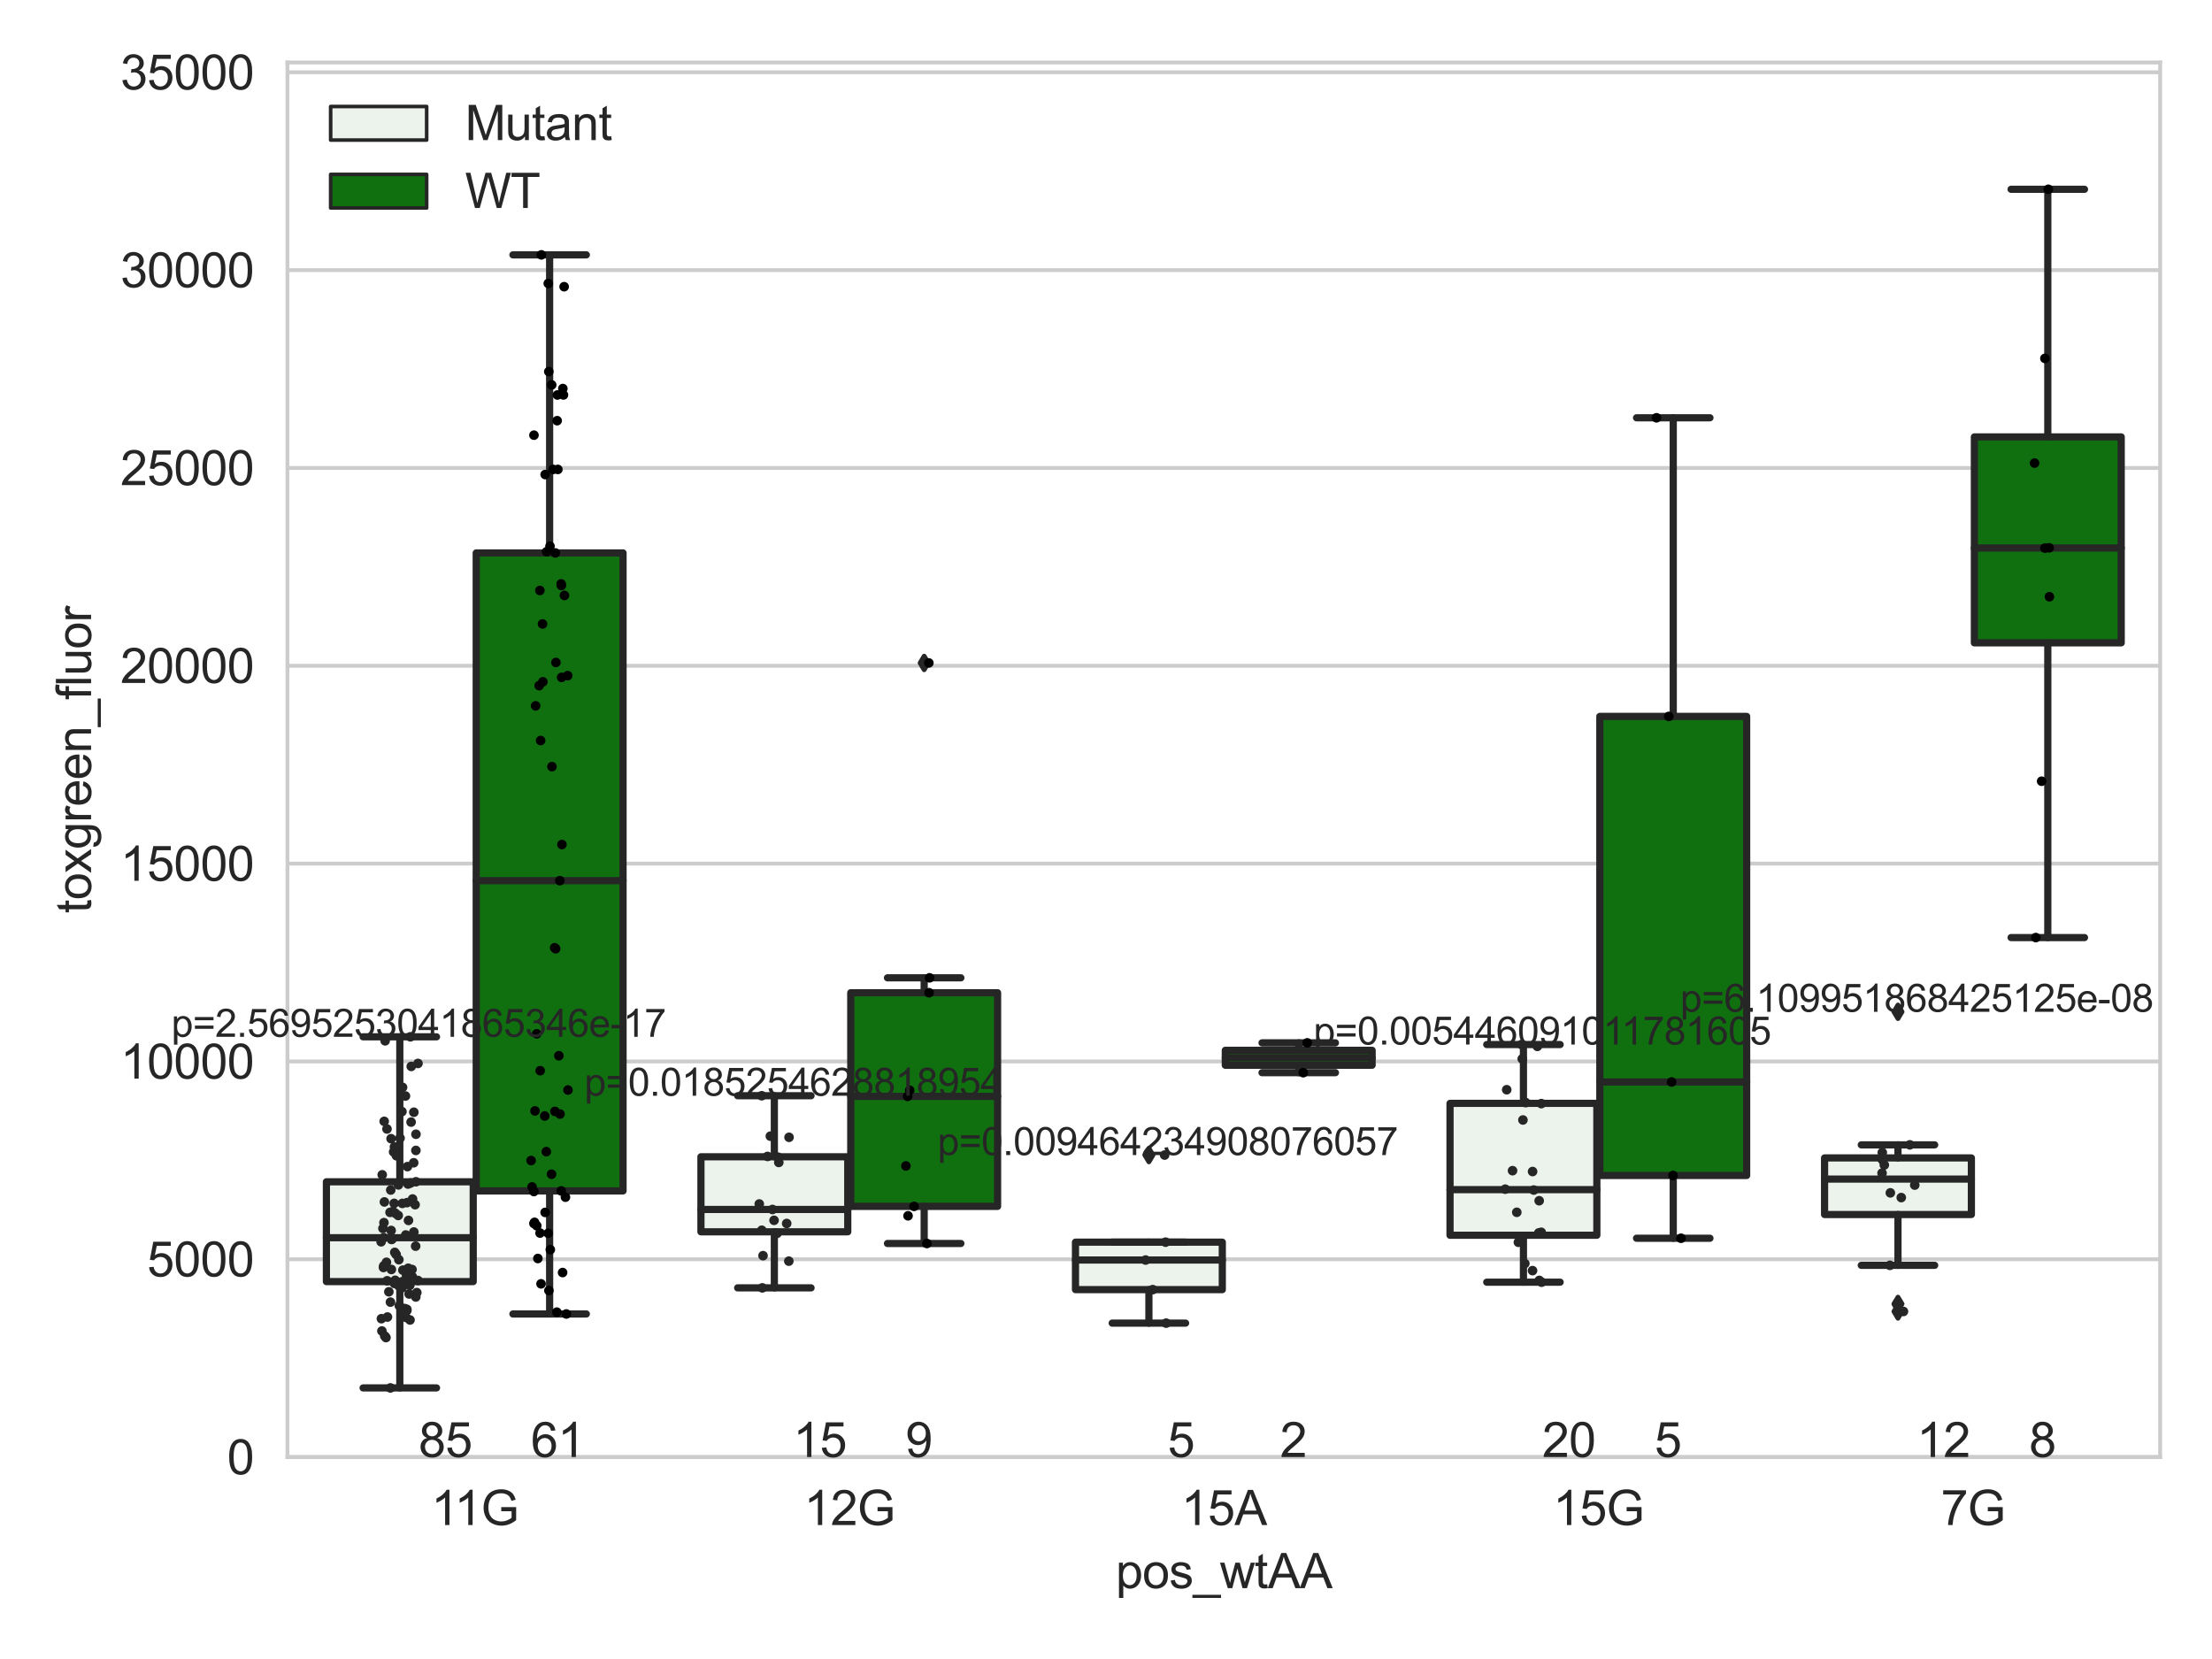 <?xml version="1.0" encoding="utf-8" standalone="no"?>
<!DOCTYPE svg PUBLIC "-//W3C//DTD SVG 1.1//EN"
  "http://www.w3.org/Graphics/SVG/1.1/DTD/svg11.dtd">
<svg xmlns:xlink="http://www.w3.org/1999/xlink" width="460.8pt" height="345.6pt" viewBox="0 0 460.8 345.6" xmlns="http://www.w3.org/2000/svg" version="1.1">
 <defs>
  <style type="text/css">*{stroke-linejoin: round; stroke-linecap: butt}</style>
 </defs>
 <g id="figure_1">
  <g id="patch_1">
   <path d="M 0 345.6 
L 460.8 345.6 
L 460.8 0 
L 0 0 
z
" style="fill: #ffffff"/>
  </g>
  <g id="axes_1">
   <g id="patch_2">
    <path d="M 59.881 303.539 
L 450 303.539 
L 450 13.023 
L 59.881 13.023 
z
" style="fill: #ffffff"/>
   </g>
   <g id="matplotlib.axis_1">
    <g id="xtick_1">
     <g id="text_1">
      <!-- 11G -->
      <g style="fill: #262626" transform="translate(89.812 317.697)scale(0.1 -0.1)">
       <defs>
        <path id="ArialMT-31" d="M 2384 0 
L 1822 0 
L 1822 3584 
Q 1619 3391 1289 3197 
Q 959 3003 697 2906 
L 697 3450 
Q 1169 3672 1522 3987 
Q 1875 4303 2022 4600 
L 2384 4600 
L 2384 0 
z
" transform="scale(0.016)"/>
        <path id="ArialMT-47" d="M 2638 1797 
L 2638 2334 
L 4578 2338 
L 4578 638 
Q 4131 281 3656 101 
Q 3181 -78 2681 -78 
Q 2006 -78 1454 211 
Q 903 500 622 1047 
Q 341 1594 341 2269 
Q 341 2938 620 3517 
Q 900 4097 1425 4378 
Q 1950 4659 2634 4659 
Q 3131 4659 3532 4498 
Q 3934 4338 4162 4050 
Q 4391 3763 4509 3300 
L 3963 3150 
Q 3859 3500 3706 3700 
Q 3553 3900 3268 4020 
Q 2984 4141 2638 4141 
Q 2222 4141 1919 4014 
Q 1616 3888 1430 3681 
Q 1244 3475 1141 3228 
Q 966 2803 966 2306 
Q 966 1694 1177 1281 
Q 1388 869 1791 669 
Q 2194 469 2647 469 
Q 3041 469 3416 620 
Q 3791 772 3984 944 
L 3984 1797 
L 2638 1797 
z
" transform="scale(0.016)"/>
       </defs>
       <use xlink:href="#ArialMT-31"/>
       <use xlink:href="#ArialMT-31" x="48.24"/>
       <use xlink:href="#ArialMT-47" x="103.855"/>
      </g>
     </g>
    </g>
    <g id="xtick_2">
     <g id="text_2">
      <!-- 12G -->
      <g style="fill: #262626" transform="translate(167.467 317.697)scale(0.1 -0.1)">
       <defs>
        <path id="ArialMT-32" d="M 3222 541 
L 3222 0 
L 194 0 
Q 188 203 259 391 
Q 375 700 629 1000 
Q 884 1300 1366 1694 
Q 2113 2306 2375 2664 
Q 2638 3022 2638 3341 
Q 2638 3675 2398 3904 
Q 2159 4134 1775 4134 
Q 1369 4134 1125 3890 
Q 881 3647 878 3216 
L 300 3275 
Q 359 3922 746 4261 
Q 1134 4600 1788 4600 
Q 2447 4600 2831 4234 
Q 3216 3869 3216 3328 
Q 3216 3053 3103 2787 
Q 2991 2522 2730 2228 
Q 2469 1934 1863 1422 
Q 1356 997 1212 845 
Q 1069 694 975 541 
L 3222 541 
z
" transform="scale(0.016)"/>
       </defs>
       <use xlink:href="#ArialMT-31"/>
       <use xlink:href="#ArialMT-32" x="55.615"/>
       <use xlink:href="#ArialMT-47" x="111.23"/>
      </g>
     </g>
    </g>
    <g id="xtick_3">
     <g id="text_3">
      <!-- 15A -->
      <g style="fill: #262626" transform="translate(246.045 317.697)scale(0.1 -0.1)">
       <defs>
        <path id="ArialMT-35" d="M 266 1200 
L 856 1250 
Q 922 819 1161 601 
Q 1400 384 1738 384 
Q 2144 384 2425 690 
Q 2706 997 2706 1503 
Q 2706 1984 2436 2262 
Q 2166 2541 1728 2541 
Q 1456 2541 1237 2417 
Q 1019 2294 894 2097 
L 366 2166 
L 809 4519 
L 3088 4519 
L 3088 3981 
L 1259 3981 
L 1013 2750 
Q 1425 3038 1878 3038 
Q 2478 3038 2890 2622 
Q 3303 2206 3303 1553 
Q 3303 931 2941 478 
Q 2500 -78 1738 -78 
Q 1113 -78 717 272 
Q 322 622 266 1200 
z
" transform="scale(0.016)"/>
        <path id="ArialMT-41" d="M -9 0 
L 1750 4581 
L 2403 4581 
L 4278 0 
L 3588 0 
L 3053 1388 
L 1138 1388 
L 634 0 
L -9 0 
z
M 1313 1881 
L 2866 1881 
L 2388 3150 
Q 2169 3728 2063 4100 
Q 1975 3659 1816 3225 
L 1313 1881 
z
" transform="scale(0.016)"/>
       </defs>
       <use xlink:href="#ArialMT-31"/>
       <use xlink:href="#ArialMT-35" x="55.615"/>
       <use xlink:href="#ArialMT-41" x="111.23"/>
      </g>
     </g>
    </g>
    <g id="xtick_4">
     <g id="text_4">
      <!-- 15G -->
      <g style="fill: #262626" transform="translate(323.514 317.697)scale(0.1 -0.1)">
       <use xlink:href="#ArialMT-31"/>
       <use xlink:href="#ArialMT-35" x="55.615"/>
       <use xlink:href="#ArialMT-47" x="111.23"/>
      </g>
     </g>
    </g>
    <g id="xtick_5">
     <g id="text_5">
      <!-- 7G -->
      <g style="fill: #262626" transform="translate(404.319 317.697)scale(0.1 -0.1)">
       <defs>
        <path id="ArialMT-37" d="M 303 3981 
L 303 4522 
L 3269 4522 
L 3269 4084 
Q 2831 3619 2401 2847 
Q 1972 2075 1738 1259 
Q 1569 684 1522 0 
L 944 0 
Q 953 541 1156 1306 
Q 1359 2072 1739 2783 
Q 2119 3494 2547 3981 
L 303 3981 
z
" transform="scale(0.016)"/>
       </defs>
       <use xlink:href="#ArialMT-37"/>
       <use xlink:href="#ArialMT-47" x="55.615"/>
      </g>
     </g>
    </g>
    <g id="text_6">
     <!-- pos_wtAA -->
     <g style="fill: #262626" transform="translate(232.429 330.842)scale(0.1 -0.1)">
      <defs>
       <path id="ArialMT-70" d="M 422 -1272 
L 422 3319 
L 934 3319 
L 934 2888 
Q 1116 3141 1344 3267 
Q 1572 3394 1897 3394 
Q 2322 3394 2647 3175 
Q 2972 2956 3137 2557 
Q 3303 2159 3303 1684 
Q 3303 1175 3120 767 
Q 2938 359 2589 142 
Q 2241 -75 1856 -75 
Q 1575 -75 1351 44 
Q 1128 163 984 344 
L 984 -1272 
L 422 -1272 
z
M 931 1641 
Q 931 1000 1190 694 
Q 1450 388 1819 388 
Q 2194 388 2461 705 
Q 2728 1022 2728 1688 
Q 2728 2322 2467 2637 
Q 2206 2953 1844 2953 
Q 1484 2953 1207 2617 
Q 931 2281 931 1641 
z
" transform="scale(0.016)"/>
       <path id="ArialMT-6f" d="M 213 1659 
Q 213 2581 725 3025 
Q 1153 3394 1769 3394 
Q 2453 3394 2887 2945 
Q 3322 2497 3322 1706 
Q 3322 1066 3130 698 
Q 2938 331 2570 128 
Q 2203 -75 1769 -75 
Q 1072 -75 642 372 
Q 213 819 213 1659 
z
M 791 1659 
Q 791 1022 1069 705 
Q 1347 388 1769 388 
Q 2188 388 2466 706 
Q 2744 1025 2744 1678 
Q 2744 2294 2464 2611 
Q 2184 2928 1769 2928 
Q 1347 2928 1069 2612 
Q 791 2297 791 1659 
z
" transform="scale(0.016)"/>
       <path id="ArialMT-73" d="M 197 991 
L 753 1078 
Q 800 744 1014 566 
Q 1228 388 1613 388 
Q 2000 388 2187 545 
Q 2375 703 2375 916 
Q 2375 1106 2209 1216 
Q 2094 1291 1634 1406 
Q 1016 1563 777 1677 
Q 538 1791 414 1992 
Q 291 2194 291 2438 
Q 291 2659 392 2848 
Q 494 3038 669 3163 
Q 800 3259 1026 3326 
Q 1253 3394 1513 3394 
Q 1903 3394 2198 3281 
Q 2494 3169 2634 2976 
Q 2775 2784 2828 2463 
L 2278 2388 
Q 2241 2644 2061 2787 
Q 1881 2931 1553 2931 
Q 1166 2931 1000 2803 
Q 834 2675 834 2503 
Q 834 2394 903 2306 
Q 972 2216 1119 2156 
Q 1203 2125 1616 2013 
Q 2213 1853 2448 1751 
Q 2684 1650 2818 1456 
Q 2953 1263 2953 975 
Q 2953 694 2789 445 
Q 2625 197 2315 61 
Q 2006 -75 1616 -75 
Q 969 -75 630 194 
Q 291 463 197 991 
z
" transform="scale(0.016)"/>
       <path id="ArialMT-5f" d="M -97 -1272 
L -97 -866 
L 3631 -866 
L 3631 -1272 
L -97 -1272 
z
" transform="scale(0.016)"/>
       <path id="ArialMT-77" d="M 1034 0 
L 19 3319 
L 600 3319 
L 1128 1403 
L 1325 691 
Q 1338 744 1497 1375 
L 2025 3319 
L 2603 3319 
L 3100 1394 
L 3266 759 
L 3456 1400 
L 4025 3319 
L 4572 3319 
L 3534 0 
L 2950 0 
L 2422 1988 
L 2294 2553 
L 1622 0 
L 1034 0 
z
" transform="scale(0.016)"/>
       <path id="ArialMT-74" d="M 1650 503 
L 1731 6 
Q 1494 -44 1306 -44 
Q 1000 -44 831 53 
Q 663 150 594 308 
Q 525 466 525 972 
L 525 2881 
L 113 2881 
L 113 3319 
L 525 3319 
L 525 4141 
L 1084 4478 
L 1084 3319 
L 1650 3319 
L 1650 2881 
L 1084 2881 
L 1084 941 
Q 1084 700 1114 631 
Q 1144 563 1211 522 
Q 1278 481 1403 481 
Q 1497 481 1650 503 
z
" transform="scale(0.016)"/>
      </defs>
      <use xlink:href="#ArialMT-70"/>
      <use xlink:href="#ArialMT-6f" x="55.615"/>
      <use xlink:href="#ArialMT-73" x="111.23"/>
      <use xlink:href="#ArialMT-5f" x="161.23"/>
      <use xlink:href="#ArialMT-77" x="216.846"/>
      <use xlink:href="#ArialMT-74" x="289.062"/>
      <use xlink:href="#ArialMT-41" x="316.846"/>
      <use xlink:href="#ArialMT-41" x="383.545"/>
     </g>
    </g>
   </g>
   <g id="matplotlib.axis_2">
    <g id="ytick_1">
     <g id="line2d_1">
      <path d="M 59.881 303.539 
L 450 303.539 
" clip-path="url(#p1850e1927d)" style="fill: none; stroke: #cccccc; stroke-width: 0.8; stroke-linecap: round"/>
     </g>
     <g id="text_7">
      <!-- 0 -->
      <g style="fill: #262626" transform="translate(47.32 307.118)scale(0.1 -0.1)">
       <defs>
        <path id="ArialMT-30" d="M 266 2259 
Q 266 3072 433 3567 
Q 600 4063 929 4331 
Q 1259 4600 1759 4600 
Q 2128 4600 2406 4451 
Q 2684 4303 2865 4023 
Q 3047 3744 3150 3342 
Q 3253 2941 3253 2259 
Q 3253 1453 3087 958 
Q 2922 463 2592 192 
Q 2263 -78 1759 -78 
Q 1097 -78 719 397 
Q 266 969 266 2259 
z
M 844 2259 
Q 844 1131 1108 757 
Q 1372 384 1759 384 
Q 2147 384 2411 759 
Q 2675 1134 2675 2259 
Q 2675 3391 2411 3762 
Q 2147 4134 1753 4134 
Q 1366 4134 1134 3806 
Q 844 3388 844 2259 
z
" transform="scale(0.016)"/>
       </defs>
       <use xlink:href="#ArialMT-30"/>
      </g>
     </g>
    </g>
    <g id="ytick_2">
     <g id="line2d_2">
      <path d="M 59.881 262.328 
L 450 262.328 
" clip-path="url(#p1850e1927d)" style="fill: none; stroke: #cccccc; stroke-width: 0.8; stroke-linecap: round"/>
     </g>
     <g id="text_8">
      <!-- 5000 -->
      <g style="fill: #262626" transform="translate(30.637 265.906)scale(0.1 -0.1)">
       <use xlink:href="#ArialMT-35"/>
       <use xlink:href="#ArialMT-30" x="55.615"/>
       <use xlink:href="#ArialMT-30" x="111.23"/>
       <use xlink:href="#ArialMT-30" x="166.846"/>
      </g>
     </g>
    </g>
    <g id="ytick_3">
     <g id="line2d_3">
      <path d="M 59.881 221.116 
L 450 221.116 
" clip-path="url(#p1850e1927d)" style="fill: none; stroke: #cccccc; stroke-width: 0.8; stroke-linecap: round"/>
     </g>
     <g id="text_9">
      <!-- 10000 -->
      <g style="fill: #262626" transform="translate(25.077 224.695)scale(0.1 -0.1)">
       <use xlink:href="#ArialMT-31"/>
       <use xlink:href="#ArialMT-30" x="55.615"/>
       <use xlink:href="#ArialMT-30" x="111.23"/>
       <use xlink:href="#ArialMT-30" x="166.846"/>
       <use xlink:href="#ArialMT-30" x="222.461"/>
      </g>
     </g>
    </g>
    <g id="ytick_4">
     <g id="line2d_4">
      <path d="M 59.881 179.905 
L 450 179.905 
" clip-path="url(#p1850e1927d)" style="fill: none; stroke: #cccccc; stroke-width: 0.8; stroke-linecap: round"/>
     </g>
     <g id="text_10">
      <!-- 15000 -->
      <g style="fill: #262626" transform="translate(25.077 183.484)scale(0.1 -0.1)">
       <use xlink:href="#ArialMT-31"/>
       <use xlink:href="#ArialMT-35" x="55.615"/>
       <use xlink:href="#ArialMT-30" x="111.23"/>
       <use xlink:href="#ArialMT-30" x="166.846"/>
       <use xlink:href="#ArialMT-30" x="222.461"/>
      </g>
     </g>
    </g>
    <g id="ytick_5">
     <g id="line2d_5">
      <path d="M 59.881 138.694 
L 450 138.694 
" clip-path="url(#p1850e1927d)" style="fill: none; stroke: #cccccc; stroke-width: 0.8; stroke-linecap: round"/>
     </g>
     <g id="text_11">
      <!-- 20000 -->
      <g style="fill: #262626" transform="translate(25.077 142.273)scale(0.1 -0.1)">
       <use xlink:href="#ArialMT-32"/>
       <use xlink:href="#ArialMT-30" x="55.615"/>
       <use xlink:href="#ArialMT-30" x="111.23"/>
       <use xlink:href="#ArialMT-30" x="166.846"/>
       <use xlink:href="#ArialMT-30" x="222.461"/>
      </g>
     </g>
    </g>
    <g id="ytick_6">
     <g id="line2d_6">
      <path d="M 59.881 97.483 
L 450 97.483 
" clip-path="url(#p1850e1927d)" style="fill: none; stroke: #cccccc; stroke-width: 0.8; stroke-linecap: round"/>
     </g>
     <g id="text_12">
      <!-- 25000 -->
      <g style="fill: #262626" transform="translate(25.077 101.062)scale(0.1 -0.1)">
       <use xlink:href="#ArialMT-32"/>
       <use xlink:href="#ArialMT-35" x="55.615"/>
       <use xlink:href="#ArialMT-30" x="111.23"/>
       <use xlink:href="#ArialMT-30" x="166.846"/>
       <use xlink:href="#ArialMT-30" x="222.461"/>
      </g>
     </g>
    </g>
    <g id="ytick_7">
     <g id="line2d_7">
      <path d="M 59.881 56.272 
L 450 56.272 
" clip-path="url(#p1850e1927d)" style="fill: none; stroke: #cccccc; stroke-width: 0.8; stroke-linecap: round"/>
     </g>
     <g id="text_13">
      <!-- 30000 -->
      <g style="fill: #262626" transform="translate(25.077 59.851)scale(0.1 -0.1)">
       <defs>
        <path id="ArialMT-33" d="M 269 1209 
L 831 1284 
Q 928 806 1161 595 
Q 1394 384 1728 384 
Q 2125 384 2398 659 
Q 2672 934 2672 1341 
Q 2672 1728 2419 1979 
Q 2166 2231 1775 2231 
Q 1616 2231 1378 2169 
L 1441 2663 
Q 1497 2656 1531 2656 
Q 1891 2656 2178 2843 
Q 2466 3031 2466 3422 
Q 2466 3731 2256 3934 
Q 2047 4138 1716 4138 
Q 1388 4138 1169 3931 
Q 950 3725 888 3313 
L 325 3413 
Q 428 3978 793 4289 
Q 1159 4600 1703 4600 
Q 2078 4600 2393 4439 
Q 2709 4278 2876 4000 
Q 3044 3722 3044 3409 
Q 3044 3113 2884 2869 
Q 2725 2625 2413 2481 
Q 2819 2388 3044 2092 
Q 3269 1797 3269 1353 
Q 3269 753 2831 336 
Q 2394 -81 1725 -81 
Q 1122 -81 723 278 
Q 325 638 269 1209 
z
" transform="scale(0.016)"/>
       </defs>
       <use xlink:href="#ArialMT-33"/>
       <use xlink:href="#ArialMT-30" x="55.615"/>
       <use xlink:href="#ArialMT-30" x="111.23"/>
       <use xlink:href="#ArialMT-30" x="166.846"/>
       <use xlink:href="#ArialMT-30" x="222.461"/>
      </g>
     </g>
    </g>
    <g id="ytick_8">
     <g id="line2d_8">
      <path d="M 59.881 15.061 
L 450 15.061 
" clip-path="url(#p1850e1927d)" style="fill: none; stroke: #cccccc; stroke-width: 0.8; stroke-linecap: round"/>
     </g>
     <g id="text_14">
      <!-- 35000 -->
      <g style="fill: #262626" transform="translate(25.077 18.639)scale(0.1 -0.1)">
       <use xlink:href="#ArialMT-33"/>
       <use xlink:href="#ArialMT-35" x="55.615"/>
       <use xlink:href="#ArialMT-30" x="111.23"/>
       <use xlink:href="#ArialMT-30" x="166.846"/>
       <use xlink:href="#ArialMT-30" x="222.461"/>
      </g>
     </g>
    </g>
    <g id="text_15">
     <!-- toxgreen_fluor -->
     <g style="fill: #262626" transform="translate(18.972 190.243)rotate(-90)scale(0.1 -0.1)">
      <defs>
       <path id="ArialMT-78" d="M 47 0 
L 1259 1725 
L 138 3319 
L 841 3319 
L 1350 2541 
Q 1494 2319 1581 2169 
Q 1719 2375 1834 2534 
L 2394 3319 
L 3066 3319 
L 1919 1756 
L 3153 0 
L 2463 0 
L 1781 1031 
L 1600 1309 
L 728 0 
L 47 0 
z
" transform="scale(0.016)"/>
       <path id="ArialMT-67" d="M 319 -275 
L 866 -356 
Q 900 -609 1056 -725 
Q 1266 -881 1628 -881 
Q 2019 -881 2231 -725 
Q 2444 -569 2519 -288 
Q 2563 -116 2559 434 
Q 2191 0 1641 0 
Q 956 0 581 494 
Q 206 988 206 1678 
Q 206 2153 378 2554 
Q 550 2956 876 3175 
Q 1203 3394 1644 3394 
Q 2231 3394 2613 2919 
L 2613 3319 
L 3131 3319 
L 3131 450 
Q 3131 -325 2973 -648 
Q 2816 -972 2473 -1159 
Q 2131 -1347 1631 -1347 
Q 1038 -1347 672 -1080 
Q 306 -813 319 -275 
z
M 784 1719 
Q 784 1066 1043 766 
Q 1303 466 1694 466 
Q 2081 466 2343 764 
Q 2606 1063 2606 1700 
Q 2606 2309 2336 2618 
Q 2066 2928 1684 2928 
Q 1309 2928 1046 2623 
Q 784 2319 784 1719 
z
" transform="scale(0.016)"/>
       <path id="ArialMT-72" d="M 416 0 
L 416 3319 
L 922 3319 
L 922 2816 
Q 1116 3169 1280 3281 
Q 1444 3394 1641 3394 
Q 1925 3394 2219 3213 
L 2025 2691 
Q 1819 2813 1613 2813 
Q 1428 2813 1281 2702 
Q 1134 2591 1072 2394 
Q 978 2094 978 1738 
L 978 0 
L 416 0 
z
" transform="scale(0.016)"/>
       <path id="ArialMT-65" d="M 2694 1069 
L 3275 997 
Q 3138 488 2766 206 
Q 2394 -75 1816 -75 
Q 1088 -75 661 373 
Q 234 822 234 1631 
Q 234 2469 665 2931 
Q 1097 3394 1784 3394 
Q 2450 3394 2872 2941 
Q 3294 2488 3294 1666 
Q 3294 1616 3291 1516 
L 816 1516 
Q 847 969 1125 678 
Q 1403 388 1819 388 
Q 2128 388 2347 550 
Q 2566 713 2694 1069 
z
M 847 1978 
L 2700 1978 
Q 2663 2397 2488 2606 
Q 2219 2931 1791 2931 
Q 1403 2931 1139 2672 
Q 875 2413 847 1978 
z
" transform="scale(0.016)"/>
       <path id="ArialMT-6e" d="M 422 0 
L 422 3319 
L 928 3319 
L 928 2847 
Q 1294 3394 1984 3394 
Q 2284 3394 2536 3286 
Q 2788 3178 2913 3003 
Q 3038 2828 3088 2588 
Q 3119 2431 3119 2041 
L 3119 0 
L 2556 0 
L 2556 2019 
Q 2556 2363 2490 2533 
Q 2425 2703 2258 2804 
Q 2091 2906 1866 2906 
Q 1506 2906 1245 2678 
Q 984 2450 984 1813 
L 984 0 
L 422 0 
z
" transform="scale(0.016)"/>
       <path id="ArialMT-66" d="M 556 0 
L 556 2881 
L 59 2881 
L 59 3319 
L 556 3319 
L 556 3672 
Q 556 4006 616 4169 
Q 697 4388 901 4523 
Q 1106 4659 1475 4659 
Q 1713 4659 2000 4603 
L 1916 4113 
Q 1741 4144 1584 4144 
Q 1328 4144 1222 4034 
Q 1116 3925 1116 3625 
L 1116 3319 
L 1763 3319 
L 1763 2881 
L 1116 2881 
L 1116 0 
L 556 0 
z
" transform="scale(0.016)"/>
       <path id="ArialMT-6c" d="M 409 0 
L 409 4581 
L 972 4581 
L 972 0 
L 409 0 
z
" transform="scale(0.016)"/>
       <path id="ArialMT-75" d="M 2597 0 
L 2597 488 
Q 2209 -75 1544 -75 
Q 1250 -75 995 37 
Q 741 150 617 320 
Q 494 491 444 738 
Q 409 903 409 1263 
L 409 3319 
L 972 3319 
L 972 1478 
Q 972 1038 1006 884 
Q 1059 663 1231 536 
Q 1403 409 1656 409 
Q 1909 409 2131 539 
Q 2353 669 2445 892 
Q 2538 1116 2538 1541 
L 2538 3319 
L 3100 3319 
L 3100 0 
L 2597 0 
z
" transform="scale(0.016)"/>
      </defs>
      <use xlink:href="#ArialMT-74"/>
      <use xlink:href="#ArialMT-6f" x="27.783"/>
      <use xlink:href="#ArialMT-78" x="83.398"/>
      <use xlink:href="#ArialMT-67" x="133.398"/>
      <use xlink:href="#ArialMT-72" x="189.014"/>
      <use xlink:href="#ArialMT-65" x="222.314"/>
      <use xlink:href="#ArialMT-65" x="277.93"/>
      <use xlink:href="#ArialMT-6e" x="333.545"/>
      <use xlink:href="#ArialMT-5f" x="389.16"/>
      <use xlink:href="#ArialMT-66" x="444.775"/>
      <use xlink:href="#ArialMT-6c" x="472.559"/>
      <use xlink:href="#ArialMT-75" x="494.775"/>
      <use xlink:href="#ArialMT-6f" x="550.391"/>
      <use xlink:href="#ArialMT-72" x="606.006"/>
     </g>
    </g>
   </g>
   <g id="patch_3">
    <path d="M 67.996 266.979 
L 98.581 266.979 
L 98.581 246.185 
L 67.996 246.185 
L 67.996 266.979 
z
" clip-path="url(#p1850e1927d)" style="fill: #ecf2ec; stroke: #262626; stroke-width: 1.5; stroke-linejoin: miter"/>
   </g>
   <g id="patch_4">
    <path d="M 99.205 248.088 
L 129.791 248.088 
L 129.791 115.185 
L 99.205 115.185 
L 99.205 248.088 
z
" clip-path="url(#p1850e1927d)" style="fill: #107010; stroke: #262626; stroke-width: 1.5; stroke-linejoin: miter"/>
   </g>
   <g id="patch_5">
    <path d="M 146.019 256.606 
L 176.605 256.606 
L 176.605 240.979 
L 146.019 240.979 
L 146.019 256.606 
z
" clip-path="url(#p1850e1927d)" style="fill: #ecf2ec; stroke: #262626; stroke-width: 1.5; stroke-linejoin: miter"/>
   </g>
   <g id="patch_6">
    <path d="M 177.229 251.307 
L 207.814 251.307 
L 207.814 206.803 
L 177.229 206.803 
L 177.229 251.307 
z
" clip-path="url(#p1850e1927d)" style="fill: #107010; stroke: #262626; stroke-width: 1.5; stroke-linejoin: miter"/>
   </g>
   <g id="patch_7">
    <path d="M 224.043 268.654 
L 254.629 268.654 
L 254.629 258.765 
L 224.043 258.765 
L 224.043 268.654 
z
" clip-path="url(#p1850e1927d)" style="fill: #ecf2ec; stroke: #262626; stroke-width: 1.5; stroke-linejoin: miter"/>
   </g>
   <g id="patch_8">
    <path d="M 255.253 221.906 
L 285.838 221.906 
L 285.838 218.799 
L 255.253 218.799 
L 255.253 221.906 
z
" clip-path="url(#p1850e1927d)" style="fill: #107010; stroke: #262626; stroke-width: 1.5; stroke-linejoin: miter"/>
   </g>
   <g id="patch_9">
    <path d="M 302.067 257.327 
L 332.652 257.327 
L 332.652 229.851 
L 302.067 229.851 
L 302.067 257.327 
z
" clip-path="url(#p1850e1927d)" style="fill: #ecf2ec; stroke: #262626; stroke-width: 1.5; stroke-linejoin: miter"/>
   </g>
   <g id="patch_10">
    <path d="M 333.276 244.871 
L 363.862 244.871 
L 363.862 149.242 
L 333.276 149.242 
L 333.276 244.871 
z
" clip-path="url(#p1850e1927d)" style="fill: #107010; stroke: #262626; stroke-width: 1.5; stroke-linejoin: miter"/>
   </g>
   <g id="patch_11">
    <path d="M 380.091 253.005 
L 410.676 253.005 
L 410.676 241.217 
L 380.091 241.217 
L 380.091 253.005 
z
" clip-path="url(#p1850e1927d)" style="fill: #ecf2ec; stroke: #262626; stroke-width: 1.5; stroke-linejoin: miter"/>
   </g>
   <g id="patch_12">
    <path d="M 411.3 133.918 
L 441.886 133.918 
L 441.886 91.018 
L 411.3 91.018 
L 411.3 133.918 
z
" clip-path="url(#p1850e1927d)" style="fill: #107010; stroke: #262626; stroke-width: 1.5; stroke-linejoin: miter"/>
   </g>
   <g id="patch_13">
    <path d="M 98.893 303.539 
L 98.893 303.539 
L 98.893 303.539 
L 98.893 303.539 
z
" clip-path="url(#p1850e1927d)" style="fill: #ecf2ec; stroke: #262626; stroke-width: 0.75; stroke-linejoin: miter"/>
   </g>
   <g id="patch_14">
    <path d="M 98.893 303.539 
L 98.893 303.539 
L 98.893 303.539 
L 98.893 303.539 
z
" clip-path="url(#p1850e1927d)" style="fill: #107010; stroke: #262626; stroke-width: 0.75; stroke-linejoin: miter"/>
   </g>
   <g id="PathCollection_1"/>
   <g id="PathCollection_2"/>
   <g id="line2d_9">
    <path d="M 83.288 266.979 
L 83.288 289.129 
" clip-path="url(#p1850e1927d)" style="fill: none; stroke: #262626; stroke-width: 1.5; stroke-linecap: round"/>
   </g>
   <g id="line2d_10">
    <path d="M 83.288 246.185 
L 83.288 215.989 
" clip-path="url(#p1850e1927d)" style="fill: none; stroke: #262626; stroke-width: 1.5; stroke-linecap: round"/>
   </g>
   <g id="line2d_11">
    <path d="M 75.642 289.129 
L 90.935 289.129 
" clip-path="url(#p1850e1927d)" style="fill: none; stroke: #262626; stroke-width: 1.5; stroke-linecap: round"/>
   </g>
   <g id="line2d_12">
    <path d="M 75.642 215.989 
L 90.935 215.989 
" clip-path="url(#p1850e1927d)" style="fill: none; stroke: #262626; stroke-width: 1.5; stroke-linecap: round"/>
   </g>
   <g id="line2d_13"/>
   <g id="line2d_14">
    <path d="M 114.498 248.088 
L 114.498 273.724 
" clip-path="url(#p1850e1927d)" style="fill: none; stroke: #262626; stroke-width: 1.5; stroke-linecap: round"/>
   </g>
   <g id="line2d_15">
    <path d="M 114.498 115.185 
L 114.498 53.091 
" clip-path="url(#p1850e1927d)" style="fill: none; stroke: #262626; stroke-width: 1.5; stroke-linecap: round"/>
   </g>
   <g id="line2d_16">
    <path d="M 106.852 273.724 
L 122.144 273.724 
" clip-path="url(#p1850e1927d)" style="fill: none; stroke: #262626; stroke-width: 1.5; stroke-linecap: round"/>
   </g>
   <g id="line2d_17">
    <path d="M 106.852 53.091 
L 122.144 53.091 
" clip-path="url(#p1850e1927d)" style="fill: none; stroke: #262626; stroke-width: 1.5; stroke-linecap: round"/>
   </g>
   <g id="line2d_18"/>
   <g id="line2d_19">
    <path d="M 161.312 256.606 
L 161.312 268.285 
" clip-path="url(#p1850e1927d)" style="fill: none; stroke: #262626; stroke-width: 1.5; stroke-linecap: round"/>
   </g>
   <g id="line2d_20">
    <path d="M 161.312 240.979 
L 161.312 228.263 
" clip-path="url(#p1850e1927d)" style="fill: none; stroke: #262626; stroke-width: 1.5; stroke-linecap: round"/>
   </g>
   <g id="line2d_21">
    <path d="M 153.666 268.285 
L 168.958 268.285 
" clip-path="url(#p1850e1927d)" style="fill: none; stroke: #262626; stroke-width: 1.5; stroke-linecap: round"/>
   </g>
   <g id="line2d_22">
    <path d="M 153.666 228.263 
L 168.958 228.263 
" clip-path="url(#p1850e1927d)" style="fill: none; stroke: #262626; stroke-width: 1.5; stroke-linecap: round"/>
   </g>
   <g id="line2d_23"/>
   <g id="line2d_24">
    <path d="M 192.522 251.307 
L 192.522 259.041 
" clip-path="url(#p1850e1927d)" style="fill: none; stroke: #262626; stroke-width: 1.5; stroke-linecap: round"/>
   </g>
   <g id="line2d_25">
    <path d="M 192.522 206.803 
L 192.522 203.699 
" clip-path="url(#p1850e1927d)" style="fill: none; stroke: #262626; stroke-width: 1.5; stroke-linecap: round"/>
   </g>
   <g id="line2d_26">
    <path d="M 184.875 259.041 
L 200.168 259.041 
" clip-path="url(#p1850e1927d)" style="fill: none; stroke: #262626; stroke-width: 1.5; stroke-linecap: round"/>
   </g>
   <g id="line2d_27">
    <path d="M 184.875 203.699 
L 200.168 203.699 
" clip-path="url(#p1850e1927d)" style="fill: none; stroke: #262626; stroke-width: 1.5; stroke-linecap: round"/>
   </g>
   <g id="line2d_28">
    <defs>
     <path id="m8f5b7e7729" d="M -0 1.414 
L 0.849 0 
L 0 -1.414 
L -0.849 -0 
z
" style="stroke: #262626; stroke-linejoin: miter"/>
    </defs>
    <g clip-path="url(#p1850e1927d)">
     <use xlink:href="#m8f5b7e7729" x="192.522" y="138.104" style="fill: #262626; stroke: #262626; stroke-linejoin: miter"/>
    </g>
   </g>
   <g id="line2d_29">
    <path d="M 239.336 268.654 
L 239.336 275.633 
" clip-path="url(#p1850e1927d)" style="fill: none; stroke: #262626; stroke-width: 1.5; stroke-linecap: round"/>
   </g>
   <g id="line2d_30">
    <path d="M 239.336 258.765 
L 239.336 258.765 
" clip-path="url(#p1850e1927d)" style="fill: none; stroke: #262626; stroke-width: 1.5; stroke-linecap: round"/>
   </g>
   <g id="line2d_31">
    <path d="M 231.69 275.633 
L 246.982 275.633 
" clip-path="url(#p1850e1927d)" style="fill: none; stroke: #262626; stroke-width: 1.5; stroke-linecap: round"/>
   </g>
   <g id="line2d_32">
    <path d="M 231.69 258.765 
L 246.982 258.765 
" clip-path="url(#p1850e1927d)" style="fill: none; stroke: #262626; stroke-width: 1.5; stroke-linecap: round"/>
   </g>
   <g id="line2d_33">
    <g clip-path="url(#p1850e1927d)">
     <use xlink:href="#m8f5b7e7729" x="239.336" y="240.621" style="fill: #262626; stroke: #262626; stroke-linejoin: miter"/>
    </g>
   </g>
   <g id="line2d_34">
    <path d="M 270.545 221.906 
L 270.545 223.459 
" clip-path="url(#p1850e1927d)" style="fill: none; stroke: #262626; stroke-width: 1.5; stroke-linecap: round"/>
   </g>
   <g id="line2d_35">
    <path d="M 270.545 218.799 
L 270.545 217.246 
" clip-path="url(#p1850e1927d)" style="fill: none; stroke: #262626; stroke-width: 1.5; stroke-linecap: round"/>
   </g>
   <g id="line2d_36">
    <path d="M 262.899 223.459 
L 278.192 223.459 
" clip-path="url(#p1850e1927d)" style="fill: none; stroke: #262626; stroke-width: 1.5; stroke-linecap: round"/>
   </g>
   <g id="line2d_37">
    <path d="M 262.899 217.246 
L 278.192 217.246 
" clip-path="url(#p1850e1927d)" style="fill: none; stroke: #262626; stroke-width: 1.5; stroke-linecap: round"/>
   </g>
   <g id="line2d_38"/>
   <g id="line2d_39">
    <path d="M 317.36 257.327 
L 317.36 267.1 
" clip-path="url(#p1850e1927d)" style="fill: none; stroke: #262626; stroke-width: 1.5; stroke-linecap: round"/>
   </g>
   <g id="line2d_40">
    <path d="M 317.36 229.851 
L 317.36 217.596 
" clip-path="url(#p1850e1927d)" style="fill: none; stroke: #262626; stroke-width: 1.5; stroke-linecap: round"/>
   </g>
   <g id="line2d_41">
    <path d="M 309.713 267.1 
L 325.006 267.1 
" clip-path="url(#p1850e1927d)" style="fill: none; stroke: #262626; stroke-width: 1.5; stroke-linecap: round"/>
   </g>
   <g id="line2d_42">
    <path d="M 309.713 217.596 
L 325.006 217.596 
" clip-path="url(#p1850e1927d)" style="fill: none; stroke: #262626; stroke-width: 1.5; stroke-linecap: round"/>
   </g>
   <g id="line2d_43"/>
   <g id="line2d_44">
    <path d="M 348.569 244.871 
L 348.569 257.949 
" clip-path="url(#p1850e1927d)" style="fill: none; stroke: #262626; stroke-width: 1.5; stroke-linecap: round"/>
   </g>
   <g id="line2d_45">
    <path d="M 348.569 149.242 
L 348.569 87.033 
" clip-path="url(#p1850e1927d)" style="fill: none; stroke: #262626; stroke-width: 1.5; stroke-linecap: round"/>
   </g>
   <g id="line2d_46">
    <path d="M 340.923 257.949 
L 356.215 257.949 
" clip-path="url(#p1850e1927d)" style="fill: none; stroke: #262626; stroke-width: 1.5; stroke-linecap: round"/>
   </g>
   <g id="line2d_47">
    <path d="M 340.923 87.033 
L 356.215 87.033 
" clip-path="url(#p1850e1927d)" style="fill: none; stroke: #262626; stroke-width: 1.5; stroke-linecap: round"/>
   </g>
   <g id="line2d_48"/>
   <g id="line2d_49">
    <path d="M 395.383 253.005 
L 395.383 263.591 
" clip-path="url(#p1850e1927d)" style="fill: none; stroke: #262626; stroke-width: 1.5; stroke-linecap: round"/>
   </g>
   <g id="line2d_50">
    <path d="M 395.383 241.217 
L 395.383 238.494 
" clip-path="url(#p1850e1927d)" style="fill: none; stroke: #262626; stroke-width: 1.5; stroke-linecap: round"/>
   </g>
   <g id="line2d_51">
    <path d="M 387.737 263.591 
L 403.03 263.591 
" clip-path="url(#p1850e1927d)" style="fill: none; stroke: #262626; stroke-width: 1.5; stroke-linecap: round"/>
   </g>
   <g id="line2d_52">
    <path d="M 387.737 238.494 
L 403.03 238.494 
" clip-path="url(#p1850e1927d)" style="fill: none; stroke: #262626; stroke-width: 1.5; stroke-linecap: round"/>
   </g>
   <g id="line2d_53">
    <g clip-path="url(#p1850e1927d)">
     <use xlink:href="#m8f5b7e7729" x="395.383" y="271.632" style="fill: #262626; stroke: #262626; stroke-linejoin: miter"/>
     <use xlink:href="#m8f5b7e7729" x="395.383" y="273.201" style="fill: #262626; stroke: #262626; stroke-linejoin: miter"/>
     <use xlink:href="#m8f5b7e7729" x="395.383" y="210.775" style="fill: #262626; stroke: #262626; stroke-linejoin: miter"/>
    </g>
   </g>
   <g id="line2d_54">
    <path d="M 426.593 133.918 
L 426.593 195.313 
" clip-path="url(#p1850e1927d)" style="fill: none; stroke: #262626; stroke-width: 1.5; stroke-linecap: round"/>
   </g>
   <g id="line2d_55">
    <path d="M 426.593 91.018 
L 426.593 39.434 
" clip-path="url(#p1850e1927d)" style="fill: none; stroke: #262626; stroke-width: 1.5; stroke-linecap: round"/>
   </g>
   <g id="line2d_56">
    <path d="M 418.947 195.313 
L 434.239 195.313 
" clip-path="url(#p1850e1927d)" style="fill: none; stroke: #262626; stroke-width: 1.5; stroke-linecap: round"/>
   </g>
   <g id="line2d_57">
    <path d="M 418.947 39.434 
L 434.239 39.434 
" clip-path="url(#p1850e1927d)" style="fill: none; stroke: #262626; stroke-width: 1.5; stroke-linecap: round"/>
   </g>
   <g id="line2d_58"/>
   <g id="line2d_59">
    <path d="M 67.996 257.835 
L 98.581 257.835 
" clip-path="url(#p1850e1927d)" style="fill: none; stroke: #262626; stroke-width: 1.5; stroke-linecap: round"/>
   </g>
   <g id="line2d_60">
    <path d="M 99.205 183.458 
L 129.791 183.458 
" clip-path="url(#p1850e1927d)" style="fill: none; stroke: #262626; stroke-width: 1.5; stroke-linecap: round"/>
   </g>
   <g id="line2d_61">
    <path d="M 146.019 251.958 
L 176.605 251.958 
" clip-path="url(#p1850e1927d)" style="fill: none; stroke: #262626; stroke-width: 1.5; stroke-linecap: round"/>
   </g>
   <g id="line2d_62">
    <path d="M 177.229 228.397 
L 207.814 228.397 
" clip-path="url(#p1850e1927d)" style="fill: none; stroke: #262626; stroke-width: 1.5; stroke-linecap: round"/>
   </g>
   <g id="line2d_63">
    <path d="M 224.043 262.488 
L 254.629 262.488 
" clip-path="url(#p1850e1927d)" style="fill: none; stroke: #262626; stroke-width: 1.5; stroke-linecap: round"/>
   </g>
   <g id="line2d_64">
    <path d="M 255.253 220.353 
L 285.838 220.353 
" clip-path="url(#p1850e1927d)" style="fill: none; stroke: #262626; stroke-width: 1.5; stroke-linecap: round"/>
   </g>
   <g id="line2d_65">
    <path d="M 302.067 247.819 
L 332.652 247.819 
" clip-path="url(#p1850e1927d)" style="fill: none; stroke: #262626; stroke-width: 1.5; stroke-linecap: round"/>
   </g>
   <g id="line2d_66">
    <path d="M 333.276 225.401 
L 363.862 225.401 
" clip-path="url(#p1850e1927d)" style="fill: none; stroke: #262626; stroke-width: 1.5; stroke-linecap: round"/>
   </g>
   <g id="line2d_67">
    <path d="M 380.091 245.63 
L 410.676 245.63 
" clip-path="url(#p1850e1927d)" style="fill: none; stroke: #262626; stroke-width: 1.5; stroke-linecap: round"/>
   </g>
   <g id="line2d_68">
    <path d="M 411.3 114.153 
L 441.886 114.153 
" clip-path="url(#p1850e1927d)" style="fill: none; stroke: #262626; stroke-width: 1.5; stroke-linecap: round"/>
   </g>
   <g id="patch_15">
    <path d="M 59.881 303.539 
L 59.881 13.023 
" style="fill: none; stroke: #cccccc; stroke-width: 0.8; stroke-linejoin: miter; stroke-linecap: square"/>
   </g>
   <g id="patch_16">
    <path d="M 450 303.539 
L 450 13.023 
" style="fill: none; stroke: #cccccc; stroke-width: 0.8; stroke-linejoin: miter; stroke-linecap: square"/>
   </g>
   <g id="patch_17">
    <path d="M 59.881 303.539 
L 450 303.539 
" style="fill: none; stroke: #cccccc; stroke-width: 0.8; stroke-linejoin: miter; stroke-linecap: square"/>
   </g>
   <g id="patch_18">
    <path d="M 59.881 13.023 
L 450 13.023 
" style="fill: none; stroke: #cccccc; stroke-width: 0.8; stroke-linejoin: miter; stroke-linecap: square"/>
   </g>
   <g id="PathCollection_3">
    <defs>
     <path id="C0_0_537d12df19" d="M 0 1 
C 0.265 1 0.52 0.895 0.707 0.707 
C 0.895 0.52 1 0.265 1 -0 
C 1 -0.265 0.895 -0.52 0.707 -0.707 
C 0.52 -0.895 0.265 -1 0 -1 
C -0.265 -1 -0.52 -0.895 -0.707 -0.707 
C -0.895 -0.52 -1 -0.265 -1 0 
C -1 0.265 -0.895 0.52 -0.707 0.707 
C -0.52 0.895 -0.265 1 0 1 
z
"/>
    </defs>
    <g clip-path="url(#p1850e1927d)">
     <use xlink:href="#C0_0_537d12df19" x="85.415" y="274.977" style="fill: #262626"/>
    </g>
    <g clip-path="url(#p1850e1927d)">
     <use xlink:href="#C0_0_537d12df19" x="85.671" y="222.153" style="fill: #262626"/>
    </g>
    <g clip-path="url(#p1850e1927d)">
     <use xlink:href="#C0_0_537d12df19" x="82.323" y="266.707" style="fill: #262626"/>
    </g>
    <g clip-path="url(#p1850e1927d)">
     <use xlink:href="#C0_0_537d12df19" x="83.088" y="262.415" style="fill: #262626"/>
    </g>
    <g clip-path="url(#p1850e1927d)">
     <use xlink:href="#C0_0_537d12df19" x="85.831" y="264.458" style="fill: #262626"/>
    </g>
    <g clip-path="url(#p1850e1927d)">
     <use xlink:href="#C0_0_537d12df19" x="84.466" y="228.32" style="fill: #262626"/>
    </g>
    <g clip-path="url(#p1850e1927d)">
     <use xlink:href="#C0_0_537d12df19" x="85.484" y="215.989" style="fill: #262626"/>
    </g>
    <g clip-path="url(#p1850e1927d)">
     <use xlink:href="#C0_0_537d12df19" x="85.037" y="264.194" style="fill: #262626"/>
    </g>
    <g clip-path="url(#p1850e1927d)">
     <use xlink:href="#C0_0_537d12df19" x="83.338" y="237.097" style="fill: #262626"/>
    </g>
    <g clip-path="url(#p1850e1927d)">
     <use xlink:href="#C0_0_537d12df19" x="81.854" y="252.376" style="fill: #262626"/>
    </g>
    <g clip-path="url(#p1850e1927d)">
     <use xlink:href="#C0_0_537d12df19" x="86.473" y="250.956" style="fill: #262626"/>
    </g>
    <g clip-path="url(#p1850e1927d)">
     <use xlink:href="#C0_0_537d12df19" x="82.113" y="250.685" style="fill: #262626"/>
    </g>
    <g clip-path="url(#p1850e1927d)">
     <use xlink:href="#C0_0_537d12df19" x="81.999" y="239.965" style="fill: #262626"/>
    </g>
    <g clip-path="url(#p1850e1927d)">
     <use xlink:href="#C0_0_537d12df19" x="85.946" y="249.771" style="fill: #262626"/>
    </g>
    <g clip-path="url(#p1850e1927d)">
     <use xlink:href="#C0_0_537d12df19" x="84.99" y="246.659" style="fill: #262626"/>
    </g>
    <g clip-path="url(#p1850e1927d)">
     <use xlink:href="#C0_0_537d12df19" x="83.865" y="226.514" style="fill: #262626"/>
    </g>
    <g clip-path="url(#p1850e1927d)">
     <use xlink:href="#C0_0_537d12df19" x="83.767" y="268.265" style="fill: #262626"/>
    </g>
    <g clip-path="url(#p1850e1927d)">
     <use xlink:href="#C0_0_537d12df19" x="83.853" y="266.979" style="fill: #262626"/>
    </g>
    <g clip-path="url(#p1850e1927d)">
     <use xlink:href="#C0_0_537d12df19" x="81.577" y="258.186" style="fill: #262626"/>
    </g>
    <g clip-path="url(#p1850e1927d)">
     <use xlink:href="#C0_0_537d12df19" x="85.533" y="246.442" style="fill: #262626"/>
    </g>
    <g clip-path="url(#p1850e1927d)">
     <use xlink:href="#C0_0_537d12df19" x="86.181" y="242.229" style="fill: #262626"/>
    </g>
    <g clip-path="url(#p1850e1927d)">
     <use xlink:href="#C0_0_537d12df19" x="83.006" y="246.837" style="fill: #262626"/>
    </g>
    <g clip-path="url(#p1850e1927d)">
     <use xlink:href="#C0_0_537d12df19" x="82.358" y="252.749" style="fill: #262626"/>
    </g>
    <g clip-path="url(#p1850e1927d)">
     <use xlink:href="#C0_0_537d12df19" x="86.21" y="256.651" style="fill: #262626"/>
    </g>
    <g clip-path="url(#p1850e1927d)">
     <use xlink:href="#C0_0_537d12df19" x="83.927" y="264.595" style="fill: #262626"/>
    </g>
    <g clip-path="url(#p1850e1927d)">
     <use xlink:href="#C0_0_537d12df19" x="80.035" y="233.598" style="fill: #262626"/>
    </g>
    <g clip-path="url(#p1850e1927d)">
     <use xlink:href="#C0_0_537d12df19" x="82.166" y="238.916" style="fill: #262626"/>
    </g>
    <g clip-path="url(#p1850e1927d)">
     <use xlink:href="#C0_0_537d12df19" x="85.9" y="265.969" style="fill: #262626"/>
    </g>
    <g clip-path="url(#p1850e1927d)">
     <use xlink:href="#C0_0_537d12df19" x="82.58" y="240.759" style="fill: #262626"/>
    </g>
    <g clip-path="url(#p1850e1927d)">
     <use xlink:href="#C0_0_537d12df19" x="86.637" y="239.656" style="fill: #262626"/>
    </g>
    <g clip-path="url(#p1850e1927d)">
     <use xlink:href="#C0_0_537d12df19" x="81.337" y="271.258" style="fill: #262626"/>
    </g>
    <g clip-path="url(#p1850e1927d)">
     <use xlink:href="#C0_0_537d12df19" x="83.731" y="231.565" style="fill: #262626"/>
    </g>
    <g clip-path="url(#p1850e1927d)">
     <use xlink:href="#C0_0_537d12df19" x="83.042" y="267.825" style="fill: #262626"/>
    </g>
    <g clip-path="url(#p1850e1927d)">
     <use xlink:href="#C0_0_537d12df19" x="79.962" y="257.835" style="fill: #262626"/>
    </g>
    <g clip-path="url(#p1850e1927d)">
     <use xlink:href="#C0_0_537d12df19" x="80.232" y="216.821" style="fill: #262626"/>
    </g>
    <g clip-path="url(#p1850e1927d)">
     <use xlink:href="#C0_0_537d12df19" x="82.168" y="267.368" style="fill: #262626"/>
    </g>
    <g clip-path="url(#p1850e1927d)">
     <use xlink:href="#C0_0_537d12df19" x="80.407" y="278.641" style="fill: #262626"/>
    </g>
    <g clip-path="url(#p1850e1927d)">
     <use xlink:href="#C0_0_537d12df19" x="81.006" y="269.102" style="fill: #262626"/>
    </g>
    <g clip-path="url(#p1850e1927d)">
     <use xlink:href="#C0_0_537d12df19" x="84.791" y="250.532" style="fill: #262626"/>
    </g>
    <g clip-path="url(#p1850e1927d)">
     <use xlink:href="#C0_0_537d12df19" x="84.524" y="257.269" style="fill: #262626"/>
    </g>
    <g clip-path="url(#p1850e1927d)">
     <use xlink:href="#C0_0_537d12df19" x="83.814" y="250.692" style="fill: #262626"/>
    </g>
    <g clip-path="url(#p1850e1927d)">
     <use xlink:href="#C0_0_537d12df19" x="81.481" y="256.33" style="fill: #262626"/>
    </g>
    <g clip-path="url(#p1850e1927d)">
     <use xlink:href="#C0_0_537d12df19" x="81.561" y="258.184" style="fill: #262626"/>
    </g>
    <g clip-path="url(#p1850e1927d)">
     <use xlink:href="#C0_0_537d12df19" x="81.331" y="289.129" style="fill: #262626"/>
    </g>
    <g clip-path="url(#p1850e1927d)">
     <use xlink:href="#C0_0_537d12df19" x="86.617" y="270.182" style="fill: #262626"/>
    </g>
    <g clip-path="url(#p1850e1927d)">
     <use xlink:href="#C0_0_537d12df19" x="81.527" y="264.454" style="fill: #262626"/>
    </g>
    <g clip-path="url(#p1850e1927d)">
     <use xlink:href="#C0_0_537d12df19" x="81.47" y="237.207" style="fill: #262626"/>
    </g>
    <g clip-path="url(#p1850e1927d)">
     <use xlink:href="#C0_0_537d12df19" x="84.76" y="273.008" style="fill: #262626"/>
    </g>
    <g clip-path="url(#p1850e1927d)">
     <use xlink:href="#C0_0_537d12df19" x="79.394" y="258.685" style="fill: #262626"/>
    </g>
    <g clip-path="url(#p1850e1927d)">
     <use xlink:href="#C0_0_537d12df19" x="79.625" y="244.73" style="fill: #262626"/>
    </g>
    <g clip-path="url(#p1850e1927d)">
     <use xlink:href="#C0_0_537d12df19" x="79.558" y="277.271" style="fill: #262626"/>
    </g>
    <g clip-path="url(#p1850e1927d)">
     <use xlink:href="#C0_0_537d12df19" x="79.769" y="255.895" style="fill: #262626"/>
    </g>
    <g clip-path="url(#p1850e1927d)">
     <use xlink:href="#C0_0_537d12df19" x="79.983" y="254.699" style="fill: #262626"/>
    </g>
    <g clip-path="url(#p1850e1927d)">
     <use xlink:href="#C0_0_537d12df19" x="86.588" y="259.597" style="fill: #262626"/>
    </g>
    <g clip-path="url(#p1850e1927d)">
     <use xlink:href="#C0_0_537d12df19" x="81.779" y="257.979" style="fill: #262626"/>
    </g>
    <g clip-path="url(#p1850e1927d)">
     <use xlink:href="#C0_0_537d12df19" x="84.756" y="272.76" style="fill: #262626"/>
    </g>
    <g clip-path="url(#p1850e1927d)">
     <use xlink:href="#C0_0_537d12df19" x="84.679" y="265.653" style="fill: #262626"/>
    </g>
    <g clip-path="url(#p1850e1927d)">
     <use xlink:href="#C0_0_537d12df19" x="82.24" y="260.893" style="fill: #262626"/>
    </g>
    <g clip-path="url(#p1850e1927d)">
     <use xlink:href="#C0_0_537d12df19" x="81.249" y="252.56" style="fill: #262626"/>
    </g>
    <g clip-path="url(#p1850e1927d)">
     <use xlink:href="#C0_0_537d12df19" x="86.651" y="246.185" style="fill: #262626"/>
    </g>
    <g clip-path="url(#p1850e1927d)">
     <use xlink:href="#C0_0_537d12df19" x="81.402" y="247.904" style="fill: #262626"/>
    </g>
    <g clip-path="url(#p1850e1927d)">
     <use xlink:href="#C0_0_537d12df19" x="86.652" y="236.284" style="fill: #262626"/>
    </g>
    <g clip-path="url(#p1850e1927d)">
     <use xlink:href="#C0_0_537d12df19" x="79.455" y="274.707" style="fill: #262626"/>
    </g>
    <g clip-path="url(#p1850e1927d)">
     <use xlink:href="#C0_0_537d12df19" x="87.08" y="266.755" style="fill: #262626"/>
    </g>
    <g clip-path="url(#p1850e1927d)">
     <use xlink:href="#C0_0_537d12df19" x="86.83" y="269.27" style="fill: #262626"/>
    </g>
    <g clip-path="url(#p1850e1927d)">
     <use xlink:href="#C0_0_537d12df19" x="84.28" y="272.586" style="fill: #262626"/>
    </g>
    <g clip-path="url(#p1850e1927d)">
     <use xlink:href="#C0_0_537d12df19" x="85.096" y="254.235" style="fill: #262626"/>
    </g>
    <g clip-path="url(#p1850e1927d)">
     <use xlink:href="#C0_0_537d12df19" x="80.617" y="235.187" style="fill: #262626"/>
    </g>
    <g clip-path="url(#p1850e1927d)">
     <use xlink:href="#C0_0_537d12df19" x="79.883" y="264.042" style="fill: #262626"/>
    </g>
    <g clip-path="url(#p1850e1927d)">
     <use xlink:href="#C0_0_537d12df19" x="83.186" y="272.002" style="fill: #262626"/>
    </g>
    <g clip-path="url(#p1850e1927d)">
     <use xlink:href="#C0_0_537d12df19" x="87.073" y="221.537" style="fill: #262626"/>
    </g>
    <g clip-path="url(#p1850e1927d)">
     <use xlink:href="#C0_0_537d12df19" x="85.64" y="233.753" style="fill: #262626"/>
    </g>
    <g clip-path="url(#p1850e1927d)">
     <use xlink:href="#C0_0_537d12df19" x="80.148" y="278.312" style="fill: #262626"/>
    </g>
    <g clip-path="url(#p1850e1927d)">
     <use xlink:href="#C0_0_537d12df19" x="82.53" y="261.337" style="fill: #262626"/>
    </g>
    <g clip-path="url(#p1850e1927d)">
     <use xlink:href="#C0_0_537d12df19" x="80.508" y="262.957" style="fill: #262626"/>
    </g>
    <g clip-path="url(#p1850e1927d)">
     <use xlink:href="#C0_0_537d12df19" x="80.65" y="266.806" style="fill: #262626"/>
    </g>
    <g clip-path="url(#p1850e1927d)">
     <use xlink:href="#C0_0_537d12df19" x="86.211" y="231.698" style="fill: #262626"/>
    </g>
    <g clip-path="url(#p1850e1927d)">
     <use xlink:href="#C0_0_537d12df19" x="84.877" y="243.028" style="fill: #262626"/>
    </g>
    <g clip-path="url(#p1850e1927d)">
     <use xlink:href="#C0_0_537d12df19" x="85.225" y="269.56" style="fill: #262626"/>
    </g>
    <g clip-path="url(#p1850e1927d)">
     <use xlink:href="#C0_0_537d12df19" x="84.591" y="274.444" style="fill: #262626"/>
    </g>
    <g clip-path="url(#p1850e1927d)">
     <use xlink:href="#C0_0_537d12df19" x="80.713" y="274.359" style="fill: #262626"/>
    </g>
    <g clip-path="url(#p1850e1927d)">
     <use xlink:href="#C0_0_537d12df19" x="79.939" y="263.709" style="fill: #262626"/>
    </g>
    <g clip-path="url(#p1850e1927d)">
     <use xlink:href="#C0_0_537d12df19" x="82.96" y="253.203" style="fill: #262626"/>
    </g>
    <g clip-path="url(#p1850e1927d)">
     <use xlink:href="#C0_0_537d12df19" x="80.078" y="250.386" style="fill: #262626"/>
    </g>
    <g clip-path="url(#p1850e1927d)">
     <use xlink:href="#C0_0_537d12df19" x="85.375" y="267.756" style="fill: #262626"/>
    </g>
   </g>
   <g id="PathCollection_4">
    <defs>
     <path id="C1_0_e8155d0648" d="M 0 1 
C 0.265 1 0.52 0.895 0.707 0.707 
C 0.895 0.52 1 0.265 1 -0 
C 1 -0.265 0.895 -0.52 0.707 -0.707 
C 0.52 -0.895 0.265 -1 0 -1 
C -0.265 -1 -0.52 -0.895 -0.707 -0.707 
C -0.895 -0.52 -1 -0.265 -1 0 
C -1 0.265 -0.895 0.52 -0.707 0.707 
C -0.52 0.895 -0.265 1 0 1 
z
"/>
    </defs>
    <g clip-path="url(#p1850e1927d)">
     <use xlink:href="#C1_0_e8155d0648" x="111.583" y="147.04"/>
    </g>
    <g clip-path="url(#p1850e1927d)">
     <use xlink:href="#C1_0_e8155d0648" x="112.526" y="223.043"/>
    </g>
    <g clip-path="url(#p1850e1927d)">
     <use xlink:href="#C1_0_e8155d0648" x="112.318" y="142.83"/>
    </g>
    <g clip-path="url(#p1850e1927d)">
     <use xlink:href="#C1_0_e8155d0648" x="114.218" y="59.044"/>
    </g>
    <g clip-path="url(#p1850e1927d)">
     <use xlink:href="#C1_0_e8155d0648" x="112.619" y="154.267"/>
    </g>
    <g clip-path="url(#p1850e1927d)">
     <use xlink:href="#C1_0_e8155d0648" x="111.235" y="90.654"/>
    </g>
    <g clip-path="url(#p1850e1927d)">
     <use xlink:href="#C1_0_e8155d0648" x="117.198" y="265.094"/>
    </g>
    <g clip-path="url(#p1850e1927d)">
     <use xlink:href="#C1_0_e8155d0648" x="111.235" y="254.876"/>
    </g>
    <g clip-path="url(#p1850e1927d)">
     <use xlink:href="#C1_0_e8155d0648" x="113.57" y="98.854"/>
    </g>
    <g clip-path="url(#p1850e1927d)">
     <use xlink:href="#C1_0_e8155d0648" x="117.379" y="82.273"/>
    </g>
    <g clip-path="url(#p1850e1927d)">
     <use xlink:href="#C1_0_e8155d0648" x="117.583" y="124.043"/>
    </g>
    <g clip-path="url(#p1850e1927d)">
     <use xlink:href="#C1_0_e8155d0648" x="114.899" y="244.611"/>
    </g>
    <g clip-path="url(#p1850e1927d)">
     <use xlink:href="#C1_0_e8155d0648" x="116.942" y="121.971"/>
    </g>
    <g clip-path="url(#p1850e1927d)">
     <use xlink:href="#C1_0_e8155d0648" x="117.981" y="273.724"/>
    </g>
    <g clip-path="url(#p1850e1927d)">
     <use xlink:href="#C1_0_e8155d0648" x="115.809" y="138.005"/>
    </g>
    <g clip-path="url(#p1850e1927d)">
     <use xlink:href="#C1_0_e8155d0648" x="113.563" y="252.567"/>
    </g>
    <g clip-path="url(#p1850e1927d)">
     <use xlink:href="#C1_0_e8155d0648" x="113.093" y="142.032"/>
    </g>
    <g clip-path="url(#p1850e1927d)">
     <use xlink:href="#C1_0_e8155d0648" x="116.065" y="87.637"/>
    </g>
    <g clip-path="url(#p1850e1927d)">
     <use xlink:href="#C1_0_e8155d0648" x="118.262" y="140.747"/>
    </g>
    <g clip-path="url(#p1850e1927d)">
     <use xlink:href="#C1_0_e8155d0648" x="111.818" y="255.341"/>
    </g>
    <g clip-path="url(#p1850e1927d)">
     <use xlink:href="#C1_0_e8155d0648" x="112.046" y="262.168"/>
    </g>
    <g clip-path="url(#p1850e1927d)">
     <use xlink:href="#C1_0_e8155d0648" x="117.793" y="249.394"/>
    </g>
    <g clip-path="url(#p1850e1927d)">
     <use xlink:href="#C1_0_e8155d0648" x="110.837" y="247.263"/>
    </g>
    <g clip-path="url(#p1850e1927d)">
     <use xlink:href="#C1_0_e8155d0648" x="114.985" y="159.701"/>
    </g>
    <g clip-path="url(#p1850e1927d)">
     <use xlink:href="#C1_0_e8155d0648" x="112.709" y="267.448"/>
    </g>
    <g clip-path="url(#p1850e1927d)">
     <use xlink:href="#C1_0_e8155d0648" x="113.808" y="239.904"/>
    </g>
    <g clip-path="url(#p1850e1927d)">
     <use xlink:href="#C1_0_e8155d0648" x="117.253" y="80.944"/>
    </g>
    <g clip-path="url(#p1850e1927d)">
     <use xlink:href="#C1_0_e8155d0648" x="115.601" y="231.528"/>
    </g>
    <g clip-path="url(#p1850e1927d)">
     <use xlink:href="#C1_0_e8155d0648" x="115.217" y="97.788"/>
    </g>
    <g clip-path="url(#p1850e1927d)">
     <use xlink:href="#C1_0_e8155d0648" x="116.213" y="97.789"/>
    </g>
    <g clip-path="url(#p1850e1927d)">
     <use xlink:href="#C1_0_e8155d0648" x="114.928" y="80.186"/>
    </g>
    <g clip-path="url(#p1850e1927d)">
     <use xlink:href="#C1_0_e8155d0648" x="116.919" y="248.088"/>
    </g>
    <g clip-path="url(#p1850e1927d)">
     <use xlink:href="#C1_0_e8155d0648" x="116.996" y="141.11"/>
    </g>
    <g clip-path="url(#p1850e1927d)">
     <use xlink:href="#C1_0_e8155d0648" x="111.359" y="254.634"/>
    </g>
    <g clip-path="url(#p1850e1927d)">
     <use xlink:href="#C1_0_e8155d0648" x="111.815" y="215.357"/>
    </g>
    <g clip-path="url(#p1850e1927d)">
     <use xlink:href="#C1_0_e8155d0648" x="111.222" y="248.221"/>
    </g>
    <g clip-path="url(#p1850e1927d)">
     <use xlink:href="#C1_0_e8155d0648" x="118.32" y="227.069"/>
    </g>
    <g clip-path="url(#p1850e1927d)">
     <use xlink:href="#C1_0_e8155d0648" x="113.485" y="232.481"/>
    </g>
    <g clip-path="url(#p1850e1927d)">
     <use xlink:href="#C1_0_e8155d0648" x="116.625" y="183.458"/>
    </g>
    <g clip-path="url(#p1850e1927d)">
     <use xlink:href="#C1_0_e8155d0648" x="116" y="273.342"/>
    </g>
    <g clip-path="url(#p1850e1927d)">
     <use xlink:href="#C1_0_e8155d0648" x="115.685" y="115.185"/>
    </g>
    <g clip-path="url(#p1850e1927d)">
     <use xlink:href="#C1_0_e8155d0648" x="116.424" y="219.927"/>
    </g>
    <g clip-path="url(#p1850e1927d)">
     <use xlink:href="#C1_0_e8155d0648" x="117.062" y="175.931"/>
    </g>
    <g clip-path="url(#p1850e1927d)">
     <use xlink:href="#C1_0_e8155d0648" x="116.657" y="232.073"/>
    </g>
    <g clip-path="url(#p1850e1927d)">
     <use xlink:href="#C1_0_e8155d0648" x="111.453" y="231.423"/>
    </g>
    <g clip-path="url(#p1850e1927d)">
     <use xlink:href="#C1_0_e8155d0648" x="115.749" y="197.638"/>
    </g>
    <g clip-path="url(#p1850e1927d)">
     <use xlink:href="#C1_0_e8155d0648" x="116.124" y="82.282"/>
    </g>
    <g clip-path="url(#p1850e1927d)">
     <use xlink:href="#C1_0_e8155d0648" x="113.018" y="129.98"/>
    </g>
    <g clip-path="url(#p1850e1927d)">
     <use xlink:href="#C1_0_e8155d0648" x="117.519" y="59.725"/>
    </g>
    <g clip-path="url(#p1850e1927d)">
     <use xlink:href="#C1_0_e8155d0648" x="112.773" y="53.091"/>
    </g>
    <g clip-path="url(#p1850e1927d)">
     <use xlink:href="#C1_0_e8155d0648" x="114.327" y="77.409"/>
    </g>
    <g clip-path="url(#p1850e1927d)">
     <use xlink:href="#C1_0_e8155d0648" x="114.346" y="268.845"/>
    </g>
    <g clip-path="url(#p1850e1927d)">
     <use xlink:href="#C1_0_e8155d0648" x="113.873" y="114.933"/>
    </g>
    <g clip-path="url(#p1850e1927d)">
     <use xlink:href="#C1_0_e8155d0648" x="112.464" y="123.009"/>
    </g>
    <g clip-path="url(#p1850e1927d)">
     <use xlink:href="#C1_0_e8155d0648" x="110.64" y="241.758"/>
    </g>
    <g clip-path="url(#p1850e1927d)">
     <use xlink:href="#C1_0_e8155d0648" x="112.503" y="256.867"/>
    </g>
    <g clip-path="url(#p1850e1927d)">
     <use xlink:href="#C1_0_e8155d0648" x="116.89" y="121.634"/>
    </g>
    <g clip-path="url(#p1850e1927d)">
     <use xlink:href="#C1_0_e8155d0648" x="114.2" y="256.915"/>
    </g>
    <g clip-path="url(#p1850e1927d)">
     <use xlink:href="#C1_0_e8155d0648" x="115.545" y="197.439"/>
    </g>
    <g clip-path="url(#p1850e1927d)">
     <use xlink:href="#C1_0_e8155d0648" x="114.641" y="260.328"/>
    </g>
    <g clip-path="url(#p1850e1927d)">
     <use xlink:href="#C1_0_e8155d0648" x="114.572" y="113.788"/>
    </g>
   </g>
   <g id="PathCollection_5">
    <defs>
     <path id="C2_0_d1d8e4d1e3" d="M 0 1 
C 0.265 1 0.52 0.895 0.707 0.707 
C 0.895 0.52 1 0.265 1 -0 
C 1 -0.265 0.895 -0.52 0.707 -0.707 
C 0.52 -0.895 0.265 -1 0 -1 
C -0.265 -1 -0.52 -0.895 -0.707 -0.707 
C -0.895 -0.52 -1 -0.265 -1 0 
C -1 0.265 -0.895 0.52 -0.707 0.707 
C -0.52 0.895 -0.265 1 0 1 
z
"/>
    </defs>
    <g clip-path="url(#p1850e1927d)">
     <use xlink:href="#C2_0_d1d8e4d1e3" x="158.802" y="268.285" style="fill: #262626"/>
    </g>
    <g clip-path="url(#p1850e1927d)">
     <use xlink:href="#C2_0_d1d8e4d1e3" x="161.879" y="256.925" style="fill: #262626"/>
    </g>
    <g clip-path="url(#p1850e1927d)">
     <use xlink:href="#C2_0_d1d8e4d1e3" x="162.064" y="241.056" style="fill: #262626"/>
    </g>
    <g clip-path="url(#p1850e1927d)">
     <use xlink:href="#C2_0_d1d8e4d1e3" x="163.883" y="254.874" style="fill: #262626"/>
    </g>
    <g clip-path="url(#p1850e1927d)">
     <use xlink:href="#C2_0_d1d8e4d1e3" x="158.954" y="261.578" style="fill: #262626"/>
    </g>
    <g clip-path="url(#p1850e1927d)">
     <use xlink:href="#C2_0_d1d8e4d1e3" x="158.693" y="256.286" style="fill: #262626"/>
    </g>
    <g clip-path="url(#p1850e1927d)">
     <use xlink:href="#C2_0_d1d8e4d1e3" x="158.679" y="228.263" style="fill: #262626"/>
    </g>
    <g clip-path="url(#p1850e1927d)">
     <use xlink:href="#C2_0_d1d8e4d1e3" x="164.324" y="262.72" style="fill: #262626"/>
    </g>
    <g clip-path="url(#p1850e1927d)">
     <use xlink:href="#C2_0_d1d8e4d1e3" x="158.17" y="250.81" style="fill: #262626"/>
    </g>
    <g clip-path="url(#p1850e1927d)">
     <use xlink:href="#C2_0_d1d8e4d1e3" x="161.25" y="254.217" style="fill: #262626"/>
    </g>
    <g clip-path="url(#p1850e1927d)">
     <use xlink:href="#C2_0_d1d8e4d1e3" x="162.24" y="242.158" style="fill: #262626"/>
    </g>
    <g clip-path="url(#p1850e1927d)">
     <use xlink:href="#C2_0_d1d8e4d1e3" x="164.373" y="236.921" style="fill: #262626"/>
    </g>
    <g clip-path="url(#p1850e1927d)">
     <use xlink:href="#C2_0_d1d8e4d1e3" x="160.478" y="236.686" style="fill: #262626"/>
    </g>
    <g clip-path="url(#p1850e1927d)">
     <use xlink:href="#C2_0_d1d8e4d1e3" x="160.918" y="251.958" style="fill: #262626"/>
    </g>
    <g clip-path="url(#p1850e1927d)">
     <use xlink:href="#C2_0_d1d8e4d1e3" x="159.902" y="240.903" style="fill: #262626"/>
    </g>
   </g>
   <g id="PathCollection_6">
    <defs>
     <path id="C3_0_cb5904b861" d="M 0 1 
C 0.265 1 0.52 0.895 0.707 0.707 
C 0.895 0.52 1 0.265 1 -0 
C 1 -0.265 0.895 -0.52 0.707 -0.707 
C 0.52 -0.895 0.265 -1 0 -1 
C -0.265 -1 -0.52 -0.895 -0.707 -0.707 
C -0.895 -0.52 -1 -0.265 -1 0 
C -1 0.265 -0.895 0.52 -0.707 0.707 
C -0.52 0.895 -0.265 1 0 1 
z
"/>
    </defs>
    <g clip-path="url(#p1850e1927d)">
     <use xlink:href="#C3_0_cb5904b861" x="193.643" y="203.699"/>
    </g>
    <g clip-path="url(#p1850e1927d)">
     <use xlink:href="#C3_0_cb5904b861" x="189.161" y="253.273"/>
    </g>
    <g clip-path="url(#p1850e1927d)">
     <use xlink:href="#C3_0_cb5904b861" x="193.095" y="259.041"/>
    </g>
    <g clip-path="url(#p1850e1927d)">
     <use xlink:href="#C3_0_cb5904b861" x="189.509" y="227.126"/>
    </g>
    <g clip-path="url(#p1850e1927d)">
     <use xlink:href="#C3_0_cb5904b861" x="193.494" y="138.104"/>
    </g>
    <g clip-path="url(#p1850e1927d)">
     <use xlink:href="#C3_0_cb5904b861" x="188.716" y="242.886"/>
    </g>
    <g clip-path="url(#p1850e1927d)">
     <use xlink:href="#C3_0_cb5904b861" x="189.077" y="228.397"/>
    </g>
    <g clip-path="url(#p1850e1927d)">
     <use xlink:href="#C3_0_cb5904b861" x="193.537" y="206.803"/>
    </g>
    <g clip-path="url(#p1850e1927d)">
     <use xlink:href="#C3_0_cb5904b861" x="190.411" y="251.307"/>
    </g>
   </g>
   <g id="PathCollection_7">
    <defs>
     <path id="C4_0_e2a7ac2a4b" d="M 0 1 
C 0.265 1 0.52 0.895 0.707 0.707 
C 0.895 0.52 1 0.265 1 -0 
C 1 -0.265 0.895 -0.52 0.707 -0.707 
C 0.52 -0.895 0.265 -1 0 -1 
C -0.265 -1 -0.52 -0.895 -0.707 -0.707 
C -0.895 -0.52 -1 -0.265 -1 0 
C -1 0.265 -0.895 0.52 -0.707 0.707 
C -0.52 0.895 -0.265 1 0 1 
z
"/>
    </defs>
    <g clip-path="url(#p1850e1927d)">
     <use xlink:href="#C4_0_e2a7ac2a4b" x="242.613" y="240.621" style="fill: #262626"/>
    </g>
    <g clip-path="url(#p1850e1927d)">
     <use xlink:href="#C4_0_e2a7ac2a4b" x="238.654" y="262.488" style="fill: #262626"/>
    </g>
    <g clip-path="url(#p1850e1927d)">
     <use xlink:href="#C4_0_e2a7ac2a4b" x="240.136" y="268.654" style="fill: #262626"/>
    </g>
    <g clip-path="url(#p1850e1927d)">
     <use xlink:href="#C4_0_e2a7ac2a4b" x="242.814" y="258.765" style="fill: #262626"/>
    </g>
    <g clip-path="url(#p1850e1927d)">
     <use xlink:href="#C4_0_e2a7ac2a4b" x="242.931" y="275.633" style="fill: #262626"/>
    </g>
   </g>
   <g id="PathCollection_8">
    <defs>
     <path id="C5_0_a0c6bedca6" d="M 0 1 
C 0.265 1 0.52 0.895 0.707 0.707 
C 0.895 0.52 1 0.265 1 -0 
C 1 -0.265 0.895 -0.52 0.707 -0.707 
C 0.52 -0.895 0.265 -1 0 -1 
C -0.265 -1 -0.52 -0.895 -0.707 -0.707 
C -0.895 -0.52 -1 -0.265 -1 0 
C -1 0.265 -0.895 0.52 -0.707 0.707 
C -0.52 0.895 -0.265 1 0 1 
z
"/>
    </defs>
    <g clip-path="url(#p1850e1927d)">
     <use xlink:href="#C5_0_a0c6bedca6" x="271.49" y="223.459"/>
    </g>
    <g clip-path="url(#p1850e1927d)">
     <use xlink:href="#C5_0_a0c6bedca6" x="272.322" y="217.246"/>
    </g>
   </g>
   <g id="PathCollection_9">
    <defs>
     <path id="C6_0_40db395d33" d="M 0 1 
C 0.265 1 0.52 0.895 0.707 0.707 
C 0.895 0.52 1 0.265 1 -0 
C 1 -0.265 0.895 -0.52 0.707 -0.707 
C 0.52 -0.895 0.265 -1 0 -1 
C -0.265 -1 -0.52 -0.895 -0.707 -0.707 
C -0.895 -0.52 -1 -0.265 -1 0 
C -1 0.265 -0.895 0.52 -0.707 0.707 
C -0.52 0.895 -0.265 1 0 1 
z
"/>
    </defs>
    <g clip-path="url(#p1850e1927d)">
     <use xlink:href="#C6_0_40db395d33" x="315.092" y="243.873" style="fill: #262626"/>
    </g>
    <g clip-path="url(#p1850e1927d)">
     <use xlink:href="#C6_0_40db395d33" x="317.846" y="229.693" style="fill: #262626"/>
    </g>
    <g clip-path="url(#p1850e1927d)">
     <use xlink:href="#C6_0_40db395d33" x="313.877" y="227.009" style="fill: #262626"/>
    </g>
    <g clip-path="url(#p1850e1927d)">
     <use xlink:href="#C6_0_40db395d33" x="319.516" y="247.912" style="fill: #262626"/>
    </g>
    <g clip-path="url(#p1850e1927d)">
     <use xlink:href="#C6_0_40db395d33" x="317.255" y="233.313" style="fill: #262626"/>
    </g>
    <g clip-path="url(#p1850e1927d)">
     <use xlink:href="#C6_0_40db395d33" x="320.64" y="250.137" style="fill: #262626"/>
    </g>
    <g clip-path="url(#p1850e1927d)">
     <use xlink:href="#C6_0_40db395d33" x="320.554" y="256.84" style="fill: #262626"/>
    </g>
    <g clip-path="url(#p1850e1927d)">
     <use xlink:href="#C6_0_40db395d33" x="313.574" y="247.727" style="fill: #262626"/>
    </g>
    <g clip-path="url(#p1850e1927d)">
     <use xlink:href="#C6_0_40db395d33" x="321.141" y="267.1" style="fill: #262626"/>
    </g>
    <g clip-path="url(#p1850e1927d)">
     <use xlink:href="#C6_0_40db395d33" x="321.064" y="256.708" style="fill: #262626"/>
    </g>
    <g clip-path="url(#p1850e1927d)">
     <use xlink:href="#C6_0_40db395d33" x="319.257" y="264.694" style="fill: #262626"/>
    </g>
    <g clip-path="url(#p1850e1927d)">
     <use xlink:href="#C6_0_40db395d33" x="319.266" y="244.052" style="fill: #262626"/>
    </g>
    <g clip-path="url(#p1850e1927d)">
     <use xlink:href="#C6_0_40db395d33" x="317.111" y="220.581" style="fill: #262626"/>
    </g>
    <g clip-path="url(#p1850e1927d)">
     <use xlink:href="#C6_0_40db395d33" x="316.309" y="258.79" style="fill: #262626"/>
    </g>
    <g clip-path="url(#p1850e1927d)">
     <use xlink:href="#C6_0_40db395d33" x="320.661" y="266.732" style="fill: #262626"/>
    </g>
    <g clip-path="url(#p1850e1927d)">
     <use xlink:href="#C6_0_40db395d33" x="321.083" y="229.904" style="fill: #262626"/>
    </g>
    <g clip-path="url(#p1850e1927d)">
     <use xlink:href="#C6_0_40db395d33" x="315.975" y="252.544" style="fill: #262626"/>
    </g>
    <g clip-path="url(#p1850e1927d)">
     <use xlink:href="#C6_0_40db395d33" x="320.263" y="217.982" style="fill: #262626"/>
    </g>
    <g clip-path="url(#p1850e1927d)">
     <use xlink:href="#C6_0_40db395d33" x="316.976" y="217.596" style="fill: #262626"/>
    </g>
    <g clip-path="url(#p1850e1927d)">
     <use xlink:href="#C6_0_40db395d33" x="317.651" y="263.217" style="fill: #262626"/>
    </g>
   </g>
   <g id="PathCollection_10">
    <defs>
     <path id="C7_0_3d2ae4a9fc" d="M 0 1 
C 0.265 1 0.52 0.895 0.707 0.707 
C 0.895 0.52 1 0.265 1 -0 
C 1 -0.265 0.895 -0.52 0.707 -0.707 
C 0.52 -0.895 0.265 -1 0 -1 
C -0.265 -1 -0.52 -0.895 -0.707 -0.707 
C -0.895 -0.52 -1 -0.265 -1 0 
C -1 0.265 -0.895 0.52 -0.707 0.707 
C -0.52 0.895 -0.265 1 0 1 
z
"/>
    </defs>
    <g clip-path="url(#p1850e1927d)">
     <use xlink:href="#C7_0_3d2ae4a9fc" x="345.077" y="87.033"/>
    </g>
    <g clip-path="url(#p1850e1927d)">
     <use xlink:href="#C7_0_3d2ae4a9fc" x="348.224" y="225.401"/>
    </g>
    <g clip-path="url(#p1850e1927d)">
     <use xlink:href="#C7_0_3d2ae4a9fc" x="350.18" y="257.949"/>
    </g>
    <g clip-path="url(#p1850e1927d)">
     <use xlink:href="#C7_0_3d2ae4a9fc" x="348.532" y="244.871"/>
    </g>
    <g clip-path="url(#p1850e1927d)">
     <use xlink:href="#C7_0_3d2ae4a9fc" x="347.64" y="149.242"/>
    </g>
   </g>
   <g id="PathCollection_11">
    <defs>
     <path id="C8_0_18f6d01a9a" d="M 0 1 
C 0.265 1 0.52 0.895 0.707 0.707 
C 0.895 0.52 1 0.265 1 -0 
C 1 -0.265 0.895 -0.52 0.707 -0.707 
C 0.52 -0.895 0.265 -1 0 -1 
C -0.265 -1 -0.52 -0.895 -0.707 -0.707 
C -0.895 -0.52 -1 -0.265 -1 0 
C -1 0.265 -0.895 0.52 -0.707 0.707 
C -0.52 0.895 -0.265 1 0 1 
z
"/>
    </defs>
    <g clip-path="url(#p1850e1927d)">
     <use xlink:href="#C8_0_18f6d01a9a" x="392.067" y="244.381" style="fill: #262626"/>
    </g>
    <g clip-path="url(#p1850e1927d)">
     <use xlink:href="#C8_0_18f6d01a9a" x="395.162" y="271.632" style="fill: #262626"/>
    </g>
    <g clip-path="url(#p1850e1927d)">
     <use xlink:href="#C8_0_18f6d01a9a" x="398.879" y="246.878" style="fill: #262626"/>
    </g>
    <g clip-path="url(#p1850e1927d)">
     <use xlink:href="#C8_0_18f6d01a9a" x="392.538" y="242.69" style="fill: #262626"/>
    </g>
    <g clip-path="url(#p1850e1927d)">
     <use xlink:href="#C8_0_18f6d01a9a" x="393.704" y="263.591" style="fill: #262626"/>
    </g>
    <g clip-path="url(#p1850e1927d)">
     <use xlink:href="#C8_0_18f6d01a9a" x="397.857" y="238.494" style="fill: #262626"/>
    </g>
    <g clip-path="url(#p1850e1927d)">
     <use xlink:href="#C8_0_18f6d01a9a" x="392.115" y="240.087" style="fill: #262626"/>
    </g>
    <g clip-path="url(#p1850e1927d)">
     <use xlink:href="#C8_0_18f6d01a9a" x="393.794" y="248.495" style="fill: #262626"/>
    </g>
    <g clip-path="url(#p1850e1927d)">
     <use xlink:href="#C8_0_18f6d01a9a" x="395.428" y="210.775" style="fill: #262626"/>
    </g>
    <g clip-path="url(#p1850e1927d)">
     <use xlink:href="#C8_0_18f6d01a9a" x="396.528" y="273.201" style="fill: #262626"/>
    </g>
    <g clip-path="url(#p1850e1927d)">
     <use xlink:href="#C8_0_18f6d01a9a" x="392.137" y="241.594" style="fill: #262626"/>
    </g>
    <g clip-path="url(#p1850e1927d)">
     <use xlink:href="#C8_0_18f6d01a9a" x="396.07" y="249.476" style="fill: #262626"/>
    </g>
   </g>
   <g id="PathCollection_12">
    <defs>
     <path id="C9_0_d140ea5a9f" d="M 0 1 
C 0.265 1 0.52 0.895 0.707 0.707 
C 0.895 0.52 1 0.265 1 -0 
C 1 -0.265 0.895 -0.52 0.707 -0.707 
C 0.52 -0.895 0.265 -1 0 -1 
C -0.265 -1 -0.52 -0.895 -0.707 -0.707 
C -0.895 -0.52 -1 -0.265 -1 0 
C -1 0.265 -0.895 0.52 -0.707 0.707 
C -0.52 0.895 -0.265 1 0 1 
z
"/>
    </defs>
    <g clip-path="url(#p1850e1927d)">
     <use xlink:href="#C9_0_d140ea5a9f" x="425.993" y="74.66"/>
    </g>
    <g clip-path="url(#p1850e1927d)">
     <use xlink:href="#C9_0_d140ea5a9f" x="426.93" y="124.31"/>
    </g>
    <g clip-path="url(#p1850e1927d)">
     <use xlink:href="#C9_0_d140ea5a9f" x="426.008" y="114.183"/>
    </g>
    <g clip-path="url(#p1850e1927d)">
     <use xlink:href="#C9_0_d140ea5a9f" x="424.096" y="195.313"/>
    </g>
    <g clip-path="url(#p1850e1927d)">
     <use xlink:href="#C9_0_d140ea5a9f" x="423.839" y="96.471"/>
    </g>
    <g clip-path="url(#p1850e1927d)">
     <use xlink:href="#C9_0_d140ea5a9f" x="425.311" y="162.744"/>
    </g>
    <g clip-path="url(#p1850e1927d)">
     <use xlink:href="#C9_0_d140ea5a9f" x="426.708" y="39.434"/>
    </g>
    <g clip-path="url(#p1850e1927d)">
     <use xlink:href="#C9_0_d140ea5a9f" x="426.876" y="114.123"/>
    </g>
   </g>
   <g id="text_16">
    <!-- 85 -->
    <g style="fill: #262626" transform="translate(87.19 303.525)scale(0.1 -0.1)">
     <defs>
      <path id="ArialMT-38" d="M 1131 2484 
Q 781 2613 612 2850 
Q 444 3088 444 3419 
Q 444 3919 803 4259 
Q 1163 4600 1759 4600 
Q 2359 4600 2725 4251 
Q 3091 3903 3091 3403 
Q 3091 3084 2923 2848 
Q 2756 2613 2416 2484 
Q 2838 2347 3058 2040 
Q 3278 1734 3278 1309 
Q 3278 722 2862 322 
Q 2447 -78 1769 -78 
Q 1091 -78 675 323 
Q 259 725 259 1325 
Q 259 1772 486 2073 
Q 713 2375 1131 2484 
z
M 1019 3438 
Q 1019 3113 1228 2906 
Q 1438 2700 1772 2700 
Q 2097 2700 2305 2904 
Q 2513 3109 2513 3406 
Q 2513 3716 2298 3927 
Q 2084 4138 1766 4138 
Q 1444 4138 1231 3931 
Q 1019 3725 1019 3438 
z
M 838 1322 
Q 838 1081 952 856 
Q 1066 631 1291 507 
Q 1516 384 1775 384 
Q 2178 384 2440 643 
Q 2703 903 2703 1303 
Q 2703 1709 2433 1975 
Q 2163 2241 1756 2241 
Q 1359 2241 1098 1978 
Q 838 1716 838 1322 
z
" transform="scale(0.016)"/>
     </defs>
     <use xlink:href="#ArialMT-38"/>
     <use xlink:href="#ArialMT-35" x="55.615"/>
    </g>
   </g>
   <g id="text_17">
    <!-- p=2.5695253041865346e-17 -->
    <g style="fill: #262626" transform="translate(35.698 215.988)scale(0.08 -0.08)">
     <defs>
      <path id="ArialMT-3d" d="M 3381 2694 
L 356 2694 
L 356 3219 
L 3381 3219 
L 3381 2694 
z
M 3381 1303 
L 356 1303 
L 356 1828 
L 3381 1828 
L 3381 1303 
z
" transform="scale(0.016)"/>
      <path id="ArialMT-2e" d="M 581 0 
L 581 641 
L 1222 641 
L 1222 0 
L 581 0 
z
" transform="scale(0.016)"/>
      <path id="ArialMT-36" d="M 3184 3459 
L 2625 3416 
Q 2550 3747 2413 3897 
Q 2184 4138 1850 4138 
Q 1581 4138 1378 3988 
Q 1113 3794 959 3422 
Q 806 3050 800 2363 
Q 1003 2672 1297 2822 
Q 1591 2972 1913 2972 
Q 2475 2972 2870 2558 
Q 3266 2144 3266 1488 
Q 3266 1056 3080 686 
Q 2894 316 2569 119 
Q 2244 -78 1831 -78 
Q 1128 -78 684 439 
Q 241 956 241 2144 
Q 241 3472 731 4075 
Q 1159 4600 1884 4600 
Q 2425 4600 2770 4297 
Q 3116 3994 3184 3459 
z
M 888 1484 
Q 888 1194 1011 928 
Q 1134 663 1356 523 
Q 1578 384 1822 384 
Q 2178 384 2434 671 
Q 2691 959 2691 1453 
Q 2691 1928 2437 2201 
Q 2184 2475 1800 2475 
Q 1419 2475 1153 2201 
Q 888 1928 888 1484 
z
" transform="scale(0.016)"/>
      <path id="ArialMT-39" d="M 350 1059 
L 891 1109 
Q 959 728 1153 556 
Q 1347 384 1650 384 
Q 1909 384 2104 503 
Q 2300 622 2425 820 
Q 2550 1019 2634 1356 
Q 2719 1694 2719 2044 
Q 2719 2081 2716 2156 
Q 2547 1888 2255 1720 
Q 1963 1553 1622 1553 
Q 1053 1553 659 1965 
Q 266 2378 266 3053 
Q 266 3750 677 4175 
Q 1088 4600 1706 4600 
Q 2153 4600 2523 4359 
Q 2894 4119 3086 3673 
Q 3278 3228 3278 2384 
Q 3278 1506 3087 986 
Q 2897 466 2520 194 
Q 2144 -78 1638 -78 
Q 1100 -78 759 220 
Q 419 519 350 1059 
z
M 2653 3081 
Q 2653 3566 2395 3850 
Q 2138 4134 1775 4134 
Q 1400 4134 1122 3828 
Q 844 3522 844 3034 
Q 844 2597 1108 2323 
Q 1372 2050 1759 2050 
Q 2150 2050 2401 2323 
Q 2653 2597 2653 3081 
z
" transform="scale(0.016)"/>
      <path id="ArialMT-34" d="M 2069 0 
L 2069 1097 
L 81 1097 
L 81 1613 
L 2172 4581 
L 2631 4581 
L 2631 1613 
L 3250 1613 
L 3250 1097 
L 2631 1097 
L 2631 0 
L 2069 0 
z
M 2069 1613 
L 2069 3678 
L 634 1613 
L 2069 1613 
z
" transform="scale(0.016)"/>
      <path id="ArialMT-2d" d="M 203 1375 
L 203 1941 
L 1931 1941 
L 1931 1375 
L 203 1375 
z
" transform="scale(0.016)"/>
     </defs>
     <use xlink:href="#ArialMT-70"/>
     <use xlink:href="#ArialMT-3d" x="55.615"/>
     <use xlink:href="#ArialMT-32" x="114.014"/>
     <use xlink:href="#ArialMT-2e" x="169.629"/>
     <use xlink:href="#ArialMT-35" x="197.412"/>
     <use xlink:href="#ArialMT-36" x="253.027"/>
     <use xlink:href="#ArialMT-39" x="308.643"/>
     <use xlink:href="#ArialMT-35" x="364.258"/>
     <use xlink:href="#ArialMT-32" x="419.873"/>
     <use xlink:href="#ArialMT-35" x="475.488"/>
     <use xlink:href="#ArialMT-33" x="531.104"/>
     <use xlink:href="#ArialMT-30" x="586.719"/>
     <use xlink:href="#ArialMT-34" x="642.334"/>
     <use xlink:href="#ArialMT-31" x="697.949"/>
     <use xlink:href="#ArialMT-38" x="753.564"/>
     <use xlink:href="#ArialMT-36" x="809.18"/>
     <use xlink:href="#ArialMT-35" x="864.795"/>
     <use xlink:href="#ArialMT-33" x="920.41"/>
     <use xlink:href="#ArialMT-34" x="976.025"/>
     <use xlink:href="#ArialMT-36" x="1031.641"/>
     <use xlink:href="#ArialMT-65" x="1087.256"/>
     <use xlink:href="#ArialMT-2d" x="1142.871"/>
     <use xlink:href="#ArialMT-31" x="1176.172"/>
     <use xlink:href="#ArialMT-37" x="1231.787"/>
    </g>
   </g>
   <g id="text_18">
    <!-- 61 -->
    <g style="fill: #262626" transform="translate(110.597 303.525)scale(0.1 -0.1)">
     <use xlink:href="#ArialMT-36"/>
     <use xlink:href="#ArialMT-31" x="55.615"/>
    </g>
   </g>
   <g id="text_19">
    <!-- 15 -->
    <g style="fill: #262626" transform="translate(165.213 303.525)scale(0.1 -0.1)">
     <use xlink:href="#ArialMT-31"/>
     <use xlink:href="#ArialMT-35" x="55.615"/>
    </g>
   </g>
   <g id="text_20">
    <!-- p=0.0185254628818954 -->
    <g style="fill: #262626" transform="translate(121.727 228.263)scale(0.08 -0.08)">
     <use xlink:href="#ArialMT-70"/>
     <use xlink:href="#ArialMT-3d" x="55.615"/>
     <use xlink:href="#ArialMT-30" x="114.014"/>
     <use xlink:href="#ArialMT-2e" x="169.629"/>
     <use xlink:href="#ArialMT-30" x="197.412"/>
     <use xlink:href="#ArialMT-31" x="253.027"/>
     <use xlink:href="#ArialMT-38" x="308.643"/>
     <use xlink:href="#ArialMT-35" x="364.258"/>
     <use xlink:href="#ArialMT-32" x="419.873"/>
     <use xlink:href="#ArialMT-35" x="475.488"/>
     <use xlink:href="#ArialMT-34" x="531.104"/>
     <use xlink:href="#ArialMT-36" x="586.719"/>
     <use xlink:href="#ArialMT-32" x="642.334"/>
     <use xlink:href="#ArialMT-38" x="697.949"/>
     <use xlink:href="#ArialMT-38" x="753.564"/>
     <use xlink:href="#ArialMT-31" x="809.18"/>
     <use xlink:href="#ArialMT-38" x="864.795"/>
     <use xlink:href="#ArialMT-39" x="920.41"/>
     <use xlink:href="#ArialMT-35" x="976.025"/>
     <use xlink:href="#ArialMT-34" x="1031.641"/>
    </g>
   </g>
   <g id="text_21">
    <!-- 9 -->
    <g style="fill: #262626" transform="translate(188.62 303.525)scale(0.1 -0.1)">
     <use xlink:href="#ArialMT-39"/>
    </g>
   </g>
   <g id="text_22">
    <!-- 5 -->
    <g style="fill: #262626" transform="translate(243.237 303.525)scale(0.1 -0.1)">
     <use xlink:href="#ArialMT-35"/>
    </g>
   </g>
   <g id="text_23">
    <!-- p=0.009464234908076057 -->
    <g style="fill: #262626" transform="translate(195.302 240.621)scale(0.08 -0.08)">
     <use xlink:href="#ArialMT-70"/>
     <use xlink:href="#ArialMT-3d" x="55.615"/>
     <use xlink:href="#ArialMT-30" x="114.014"/>
     <use xlink:href="#ArialMT-2e" x="169.629"/>
     <use xlink:href="#ArialMT-30" x="197.412"/>
     <use xlink:href="#ArialMT-30" x="253.027"/>
     <use xlink:href="#ArialMT-39" x="308.643"/>
     <use xlink:href="#ArialMT-34" x="364.258"/>
     <use xlink:href="#ArialMT-36" x="419.873"/>
     <use xlink:href="#ArialMT-34" x="475.488"/>
     <use xlink:href="#ArialMT-32" x="531.104"/>
     <use xlink:href="#ArialMT-33" x="586.719"/>
     <use xlink:href="#ArialMT-34" x="642.334"/>
     <use xlink:href="#ArialMT-39" x="697.949"/>
     <use xlink:href="#ArialMT-30" x="753.564"/>
     <use xlink:href="#ArialMT-38" x="809.18"/>
     <use xlink:href="#ArialMT-30" x="864.795"/>
     <use xlink:href="#ArialMT-37" x="920.41"/>
     <use xlink:href="#ArialMT-36" x="976.025"/>
     <use xlink:href="#ArialMT-30" x="1031.641"/>
     <use xlink:href="#ArialMT-35" x="1087.256"/>
     <use xlink:href="#ArialMT-37" x="1142.871"/>
    </g>
   </g>
   <g id="text_24">
    <!-- 2 -->
    <g style="fill: #262626" transform="translate(266.644 303.525)scale(0.1 -0.1)">
     <use xlink:href="#ArialMT-32"/>
    </g>
   </g>
   <g id="text_25">
    <!-- 20 -->
    <g style="fill: #262626" transform="translate(321.261 303.525)scale(0.1 -0.1)">
     <use xlink:href="#ArialMT-32"/>
     <use xlink:href="#ArialMT-30" x="55.615"/>
    </g>
   </g>
   <g id="text_26">
    <!-- p=0.005446091011781605 -->
    <g style="fill: #262626" transform="translate(273.621 217.596)scale(0.08 -0.08)">
     <use xlink:href="#ArialMT-70"/>
     <use xlink:href="#ArialMT-3d" x="55.615"/>
     <use xlink:href="#ArialMT-30" x="114.014"/>
     <use xlink:href="#ArialMT-2e" x="169.629"/>
     <use xlink:href="#ArialMT-30" x="197.412"/>
     <use xlink:href="#ArialMT-30" x="253.027"/>
     <use xlink:href="#ArialMT-35" x="308.643"/>
     <use xlink:href="#ArialMT-34" x="364.258"/>
     <use xlink:href="#ArialMT-34" x="419.873"/>
     <use xlink:href="#ArialMT-36" x="475.488"/>
     <use xlink:href="#ArialMT-30" x="531.104"/>
     <use xlink:href="#ArialMT-39" x="586.719"/>
     <use xlink:href="#ArialMT-31" x="642.334"/>
     <use xlink:href="#ArialMT-30" x="697.949"/>
     <use xlink:href="#ArialMT-31" x="753.564"/>
     <use xlink:href="#ArialMT-31" x="801.805"/>
     <use xlink:href="#ArialMT-37" x="857.42"/>
     <use xlink:href="#ArialMT-38" x="913.035"/>
     <use xlink:href="#ArialMT-31" x="968.65"/>
     <use xlink:href="#ArialMT-36" x="1024.266"/>
     <use xlink:href="#ArialMT-30" x="1079.881"/>
     <use xlink:href="#ArialMT-35" x="1135.496"/>
    </g>
   </g>
   <g id="text_27">
    <!-- 5 -->
    <g style="fill: #262626" transform="translate(344.668 303.525)scale(0.1 -0.1)">
     <use xlink:href="#ArialMT-35"/>
    </g>
   </g>
   <g id="text_28">
    <!-- 12 -->
    <g style="fill: #262626" transform="translate(399.285 303.525)scale(0.1 -0.1)">
     <use xlink:href="#ArialMT-31"/>
     <use xlink:href="#ArialMT-32" x="55.615"/>
    </g>
   </g>
   <g id="text_29">
    <!-- p=6.109951868425125e-08 -->
    <g style="fill: #262626" transform="translate(350.018 210.775)scale(0.08 -0.08)">
     <use xlink:href="#ArialMT-70"/>
     <use xlink:href="#ArialMT-3d" x="55.615"/>
     <use xlink:href="#ArialMT-36" x="114.014"/>
     <use xlink:href="#ArialMT-2e" x="169.629"/>
     <use xlink:href="#ArialMT-31" x="197.412"/>
     <use xlink:href="#ArialMT-30" x="253.027"/>
     <use xlink:href="#ArialMT-39" x="308.643"/>
     <use xlink:href="#ArialMT-39" x="364.258"/>
     <use xlink:href="#ArialMT-35" x="419.873"/>
     <use xlink:href="#ArialMT-31" x="475.488"/>
     <use xlink:href="#ArialMT-38" x="531.104"/>
     <use xlink:href="#ArialMT-36" x="586.719"/>
     <use xlink:href="#ArialMT-38" x="642.334"/>
     <use xlink:href="#ArialMT-34" x="697.949"/>
     <use xlink:href="#ArialMT-32" x="753.564"/>
     <use xlink:href="#ArialMT-35" x="809.18"/>
     <use xlink:href="#ArialMT-31" x="864.795"/>
     <use xlink:href="#ArialMT-32" x="920.41"/>
     <use xlink:href="#ArialMT-35" x="976.025"/>
     <use xlink:href="#ArialMT-65" x="1031.641"/>
     <use xlink:href="#ArialMT-2d" x="1087.256"/>
     <use xlink:href="#ArialMT-30" x="1120.557"/>
     <use xlink:href="#ArialMT-38" x="1176.172"/>
    </g>
   </g>
   <g id="text_30">
    <!-- 8 -->
    <g style="fill: #262626" transform="translate(422.692 303.525)scale(0.1 -0.1)">
     <use xlink:href="#ArialMT-38"/>
    </g>
   </g>
   <g id="legend_1">
    <g id="patch_19">
     <path d="M 68.881 29.181 
L 88.881 29.181 
L 88.881 22.181 
L 68.881 22.181 
z
" style="fill: #ecf2ec; stroke: #262626; stroke-width: 0.75; stroke-linejoin: miter"/>
    </g>
    <g id="text_31">
     <!-- Mutant -->
     <g style="fill: #262626" transform="translate(96.881 29.181)scale(0.1 -0.1)">
      <defs>
       <path id="ArialMT-4d" d="M 475 0 
L 475 4581 
L 1388 4581 
L 2472 1338 
Q 2622 884 2691 659 
Q 2769 909 2934 1394 
L 4031 4581 
L 4847 4581 
L 4847 0 
L 4263 0 
L 4263 3834 
L 2931 0 
L 2384 0 
L 1059 3900 
L 1059 0 
L 475 0 
z
" transform="scale(0.016)"/>
       <path id="ArialMT-61" d="M 2588 409 
Q 2275 144 1986 34 
Q 1697 -75 1366 -75 
Q 819 -75 525 192 
Q 231 459 231 875 
Q 231 1119 342 1320 
Q 453 1522 633 1644 
Q 813 1766 1038 1828 
Q 1203 1872 1538 1913 
Q 2219 1994 2541 2106 
Q 2544 2222 2544 2253 
Q 2544 2597 2384 2738 
Q 2169 2928 1744 2928 
Q 1347 2928 1158 2789 
Q 969 2650 878 2297 
L 328 2372 
Q 403 2725 575 2942 
Q 747 3159 1072 3276 
Q 1397 3394 1825 3394 
Q 2250 3394 2515 3294 
Q 2781 3194 2906 3042 
Q 3031 2891 3081 2659 
Q 3109 2516 3109 2141 
L 3109 1391 
Q 3109 606 3145 398 
Q 3181 191 3288 0 
L 2700 0 
Q 2613 175 2588 409 
z
M 2541 1666 
Q 2234 1541 1622 1453 
Q 1275 1403 1131 1340 
Q 988 1278 909 1158 
Q 831 1038 831 891 
Q 831 666 1001 516 
Q 1172 366 1500 366 
Q 1825 366 2078 508 
Q 2331 650 2450 897 
Q 2541 1088 2541 1459 
L 2541 1666 
z
" transform="scale(0.016)"/>
      </defs>
      <use xlink:href="#ArialMT-4d"/>
      <use xlink:href="#ArialMT-75" x="83.301"/>
      <use xlink:href="#ArialMT-74" x="138.916"/>
      <use xlink:href="#ArialMT-61" x="166.699"/>
      <use xlink:href="#ArialMT-6e" x="222.314"/>
      <use xlink:href="#ArialMT-74" x="277.93"/>
     </g>
    </g>
    <g id="patch_20">
     <path d="M 68.881 43.326 
L 88.881 43.326 
L 88.881 36.326 
L 68.881 36.326 
z
" style="fill: #107010; stroke: #262626; stroke-width: 0.75; stroke-linejoin: miter"/>
    </g>
    <g id="text_32">
     <!-- WT -->
     <g style="fill: #262626" transform="translate(96.881 43.326)scale(0.1 -0.1)">
      <defs>
       <path id="ArialMT-57" d="M 1294 0 
L 78 4581 
L 700 4581 
L 1397 1578 
Q 1509 1106 1591 641 
Q 1766 1375 1797 1488 
L 2669 4581 
L 3400 4581 
L 4056 2263 
Q 4303 1400 4413 641 
Q 4500 1075 4641 1638 
L 5359 4581 
L 5969 4581 
L 4713 0 
L 4128 0 
L 3163 3491 
Q 3041 3928 3019 4028 
Q 2947 3713 2884 3491 
L 1913 0 
L 1294 0 
z
" transform="scale(0.016)"/>
       <path id="ArialMT-54" d="M 1659 0 
L 1659 4041 
L 150 4041 
L 150 4581 
L 3781 4581 
L 3781 4041 
L 2266 4041 
L 2266 0 
L 1659 0 
z
" transform="scale(0.016)"/>
      </defs>
      <use xlink:href="#ArialMT-57"/>
      <use xlink:href="#ArialMT-54" x="94.385"/>
     </g>
    </g>
   </g>
  </g>
 </g>
 <defs>
  <clipPath id="p1850e1927d">
   <rect x="59.881" y="13.023" width="390.119" height="290.516"/>
  </clipPath>
 </defs>
</svg>
